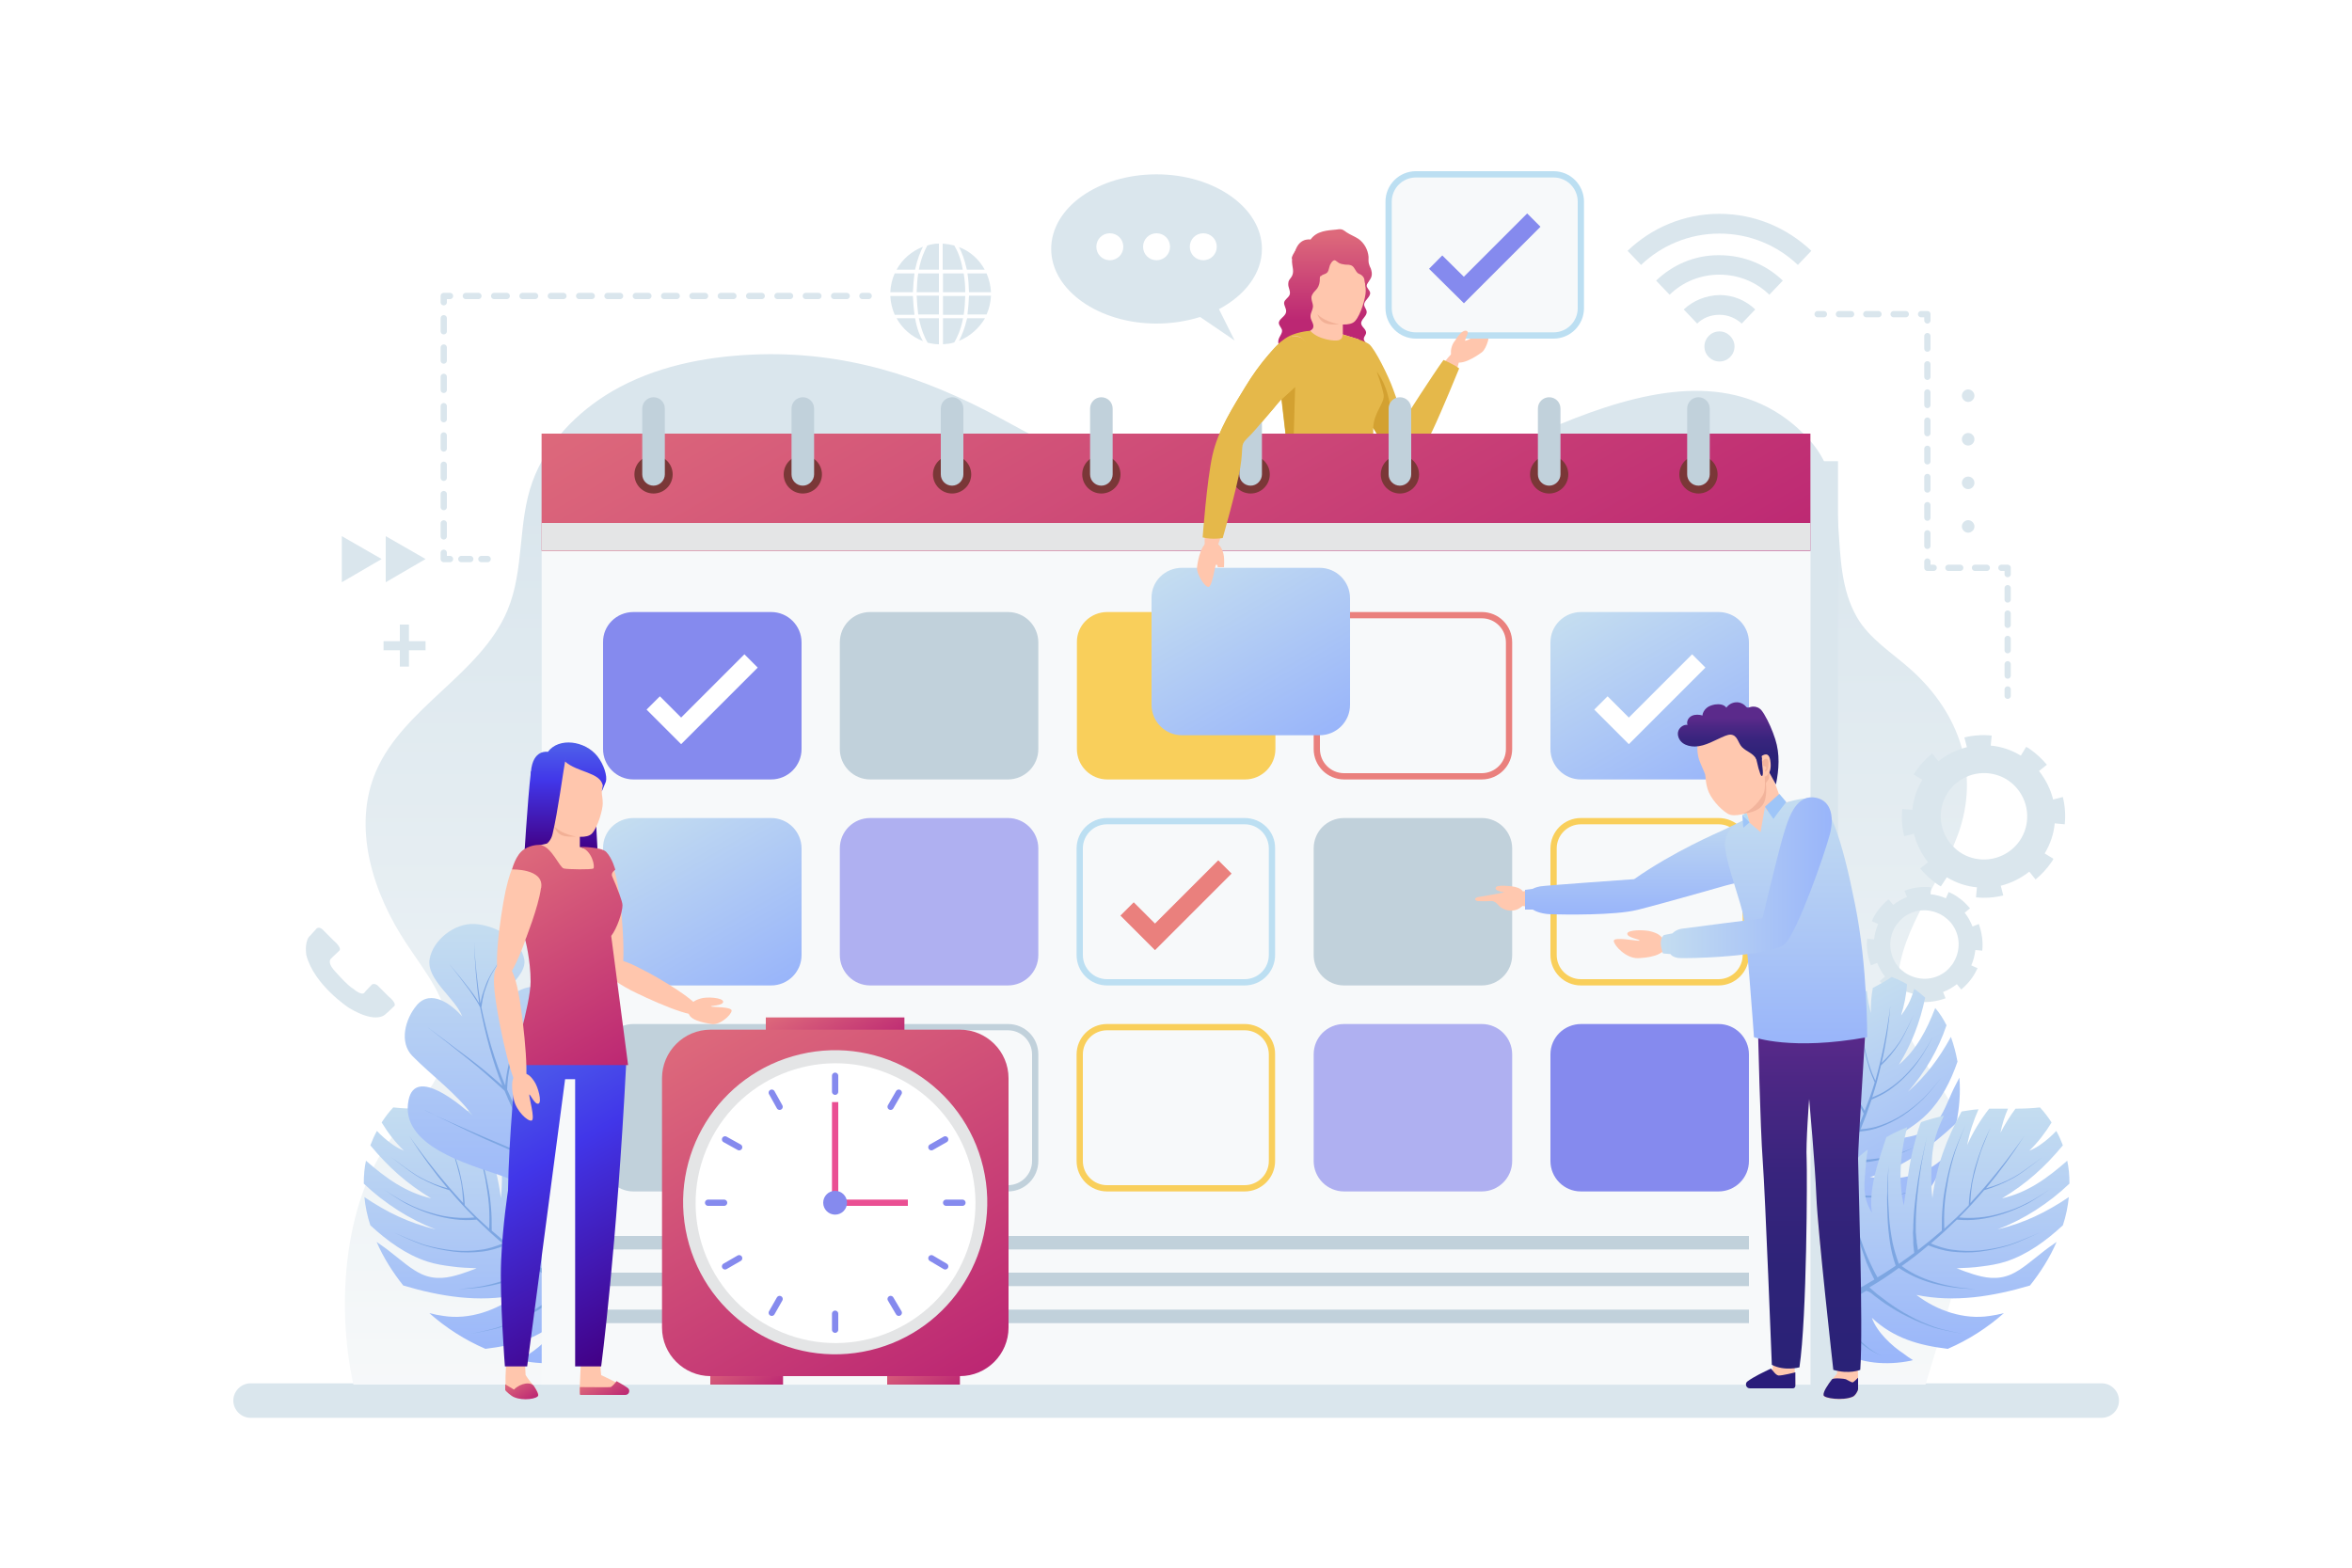 <?xml version="1.0" encoding="utf-8"?>
<!-- Generator: Adobe Illustrator 24.3.0, SVG Export Plug-In . SVG Version: 6.00 Build 0)  -->
<svg version="1.1" xmlns="http://www.w3.org/2000/svg" xmlns:xlink="http://www.w3.org/1999/xlink" x="0px" y="0px"
	 viewBox="0 0 750 500" style="enable-background:new 0 0 750 500;" xml:space="preserve">
<style type="text/css">
	.st0{fill:#FFFFFF;}
	.st1{fill:#DAE6ED;}
	.st2{fill:url(#SVGID_1_);}
	.st3{fill:url(#SVGID_2_);}
	.st4{fill:#7DA6E2;}
	.st5{fill:url(#SVGID_3_);}
	.st6{fill:url(#SVGID_4_);}
	.st7{fill:url(#SVGID_5_);}
	.st8{fill:none;stroke:#DAE6ED;stroke-width:2;stroke-linecap:round;stroke-linejoin:round;}
	.st9{fill:none;stroke:#DAE6ED;stroke-width:2;stroke-linecap:round;stroke-linejoin:round;stroke-dasharray:4.015,5.019;}
	.st10{fill:none;stroke:#DAE6ED;stroke-width:2;stroke-linecap:round;stroke-linejoin:round;stroke-dasharray:4.154,5.193;}
	.st11{fill:none;stroke:#DAE6ED;stroke-width:2;stroke-linecap:round;stroke-linejoin:round;stroke-dasharray:2.857,3.571;}
	.st12{fill:none;stroke:#DAE6ED;stroke-width:2;stroke-linecap:round;stroke-linejoin:round;stroke-dasharray:3.875,4.844;}
	.st13{fill:none;stroke:#DAE6ED;stroke-width:2;stroke-linecap:round;stroke-linejoin:round;stroke-dasharray:3.994,4.992;}
	.st14{fill:none;stroke:#DAE6ED;stroke-width:2;stroke-linecap:round;stroke-linejoin:round;stroke-dasharray:3.769,4.711;}
	.st15{fill:none;stroke:#DAE6ED;stroke-width:2;stroke-linecap:round;stroke-linejoin:round;stroke-dasharray:3.596,4.495;}
	.st16{fill:#FFC6AD;}
	.st17{fill:url(#SVGID_6_);}
	.st18{fill:#AB8451;}
	.st19{fill:#F2B096;}
	.st20{fill:#112B46;}
	.st21{fill:url(#SVGID_7_);}
	.st22{fill:#E5B84A;}
	.st23{fill:#D3A131;}
	.st24{fill:#F7F9FA;}
	.st25{fill:url(#SVGID_8_);}
	.st26{fill:#E4E5E6;}
	.st27{fill:#7A3737;}
	.st28{fill:#C1D1DB;}
	.st29{fill:#858AEE;}
	.st30{fill:#F9CF5B;}
	.st31{fill:#EA807D;}
	.st32{fill:url(#SVGID_9_);}
	.st33{fill:url(#SVGID_10_);}
	.st34{fill:#AFB0F1;}
	.st35{fill:#BCDFF2;}
	.st36{fill:none;stroke:#FFFFFF;stroke-width:6;stroke-miterlimit:10;}
	.st37{fill:none;stroke:#EA807D;stroke-width:6;stroke-miterlimit:10;}
	.st38{fill:url(#SVGID_11_);}
	.st39{fill:#414042;}
	.st40{fill:#DEBB94;}
	.st41{fill:#825E40;}
	.st42{fill:url(#SVGID_12_);}
	.st43{fill:#BB864C;}
	.st44{fill:url(#SVGID_13_);}
	.st45{fill:url(#SVGID_14_);}
	.st46{fill:url(#SVGID_15_);}
	.st47{fill:url(#SVGID_16_);}
	.st48{fill:url(#SVGID_17_);}
	.st49{fill:url(#SVGID_18_);}
	.st50{fill:url(#SVGID_19_);}
	.st51{fill:url(#SVGID_20_);}
	.st52{fill:url(#SVGID_21_);}
	.st53{fill:none;stroke:#EA4F93;stroke-width:2;stroke-miterlimit:10;}
	.st54{fill:none;stroke:#858AEE;stroke-width:2;stroke-linecap:round;stroke-miterlimit:10;}
	.st55{fill:#FFC8AF;}
	.st56{fill:#2A1C7A;}
	.st57{fill:url(#SVGID_22_);}
	.st58{fill:#F2B49C;}
	.st59{fill:#E0BD96;}
	.st60{fill:url(#SVGID_23_);}
	.st61{fill:url(#SVGID_24_);}
	.st62{fill:url(#SVGID_25_);}
	.st63{fill:url(#SVGID_26_);}
	.st64{fill:#B7DBF2;}
	.st65{fill:#9EC5F8;}
	.st66{fill:url(#SVGID_27_);}
	.st67{fill:none;stroke:#858AEE;stroke-width:6;stroke-miterlimit:10;}
</style>
<g id="BACKGROUND">
	<g>
		<rect class="st0" width="750" height="500"/>
		<path class="st1" d="M670.1,452.2H79.9c-3,0-5.5-2.5-5.5-5.5l0,0c0-3,2.5-5.5,5.5-5.5h590.3c3,0,5.5,2.5,5.5,5.5l0,0
			C675.7,449.8,673.2,452.2,670.1,452.2z"/>
		<linearGradient id="SVGID_1_" gradientUnits="userSpaceOnUse" x1="368.797" y1="162.75" x2="368.797" y2="449.769">
			<stop  offset="0" style="stop-color:#DAE6ED"/>
			<stop  offset="1" style="stop-color:#F7F9FA"/>
		</linearGradient>
		<path class="st2" d="M617,431.7c-1,3.3-2,6.5-3,9.9c0,0-501.3,0-501.3,0c-5.6-25.3-3.3-60.3,13.9-80.9
			c7.8-9.4,16.9-19.5,16.5-31.6c-0.3-10.5-7.6-19.2-13.4-28c-10.8-16.2-17.5-37.2-9.8-55.1c8.8-20.4,33.3-30.9,41.9-51.3
			c5.5-13.1,3.2-27.9,8-41.1c4.4-12.2,14.3-22.3,25.4-28.8c13.4-7.8,29.1-11,44.7-11.7c28.9-1.3,54.4,6.8,79.5,20.5
			c37.3,20.3,73.2,41,117.3,28.3c38.2-11.1,102.9-62.6,140.2-21.7c14.6,16,5.1,38.9,15.2,56.6c4,7,11.4,11.5,17.4,16.9
			c15.4,13.9,22,33,14.8,52.6c-6.2,17-20.3,32.1-19.2,51.1c1,17.2,18,29,21.2,45.9C630.6,386.2,623.8,409.9,617,431.7z"/>
		<g>
			<path class="st1" d="M620.8,279.8c3,1.8,6.2,2.9,9.6,3.2l-0.3,3.2c2.9,0.3,5.8,0.1,8.7-0.6l-0.8-3.1c3.2-0.8,6.3-2.3,9.1-4.5
				l2,2.5l0,0c1.9-1.6,3.5-3.3,4.9-5.3c0.3-0.4,0.6-0.8,0.8-1.3l-2.8-1.7c1.8-3,2.9-6.2,3.2-9.6l3.2,0.3c0.3-2.9,0.1-5.8-0.6-8.7
				l-3.1,0.8c-0.8-3.2-2.3-6.3-4.5-9.1l2.5-2l0,0c-1.6-1.9-3.3-3.5-5.3-4.9c-0.4-0.3-0.8-0.6-1.3-0.8l-1.7,2.8
				c-3-1.8-6.2-2.9-9.6-3.2l0.3-3.2c-2.9-0.3-5.8-0.1-8.7,0.6l0.8,3.1c-3.2,0.8-6.3,2.3-9.1,4.5l-2-2.5l-0.1,0.1
				c-1.9,1.6-3.5,3.3-4.9,5.3c-0.3,0.4-0.6,0.9-0.9,1.3l2.8,1.7c-1.8,3-2.9,6.2-3.2,9.6l-3.2-0.3c-0.3,2.9-0.1,5.8,0.6,8.7l3.1-0.8
				c0.8,3.2,2.3,6.3,4.5,9.1l-2.5,2l0,0c1.6,1.9,3.3,3.5,5.3,4.9c0.4,0.3,0.9,0.6,1.3,0.8L620.8,279.8z M619.5,244.3L619.5,244.3
				l0.4,0.5L619.5,244.3z M622,269.1c-4-4.9-4.1-11.7-0.7-16.6c0.7-1,1.6-2,2.6-2.8c4.9-4,11.7-4.1,16.6-0.7c1,0.7,2,1.6,2.8,2.6
				c4,4.9,4.1,11.7,0.7,16.6c-0.7,1-1.6,2-2.6,2.8c-4.9,4-11.7,4.1-16.6,0.7C623.8,271,622.9,270.1,622,269.1z"/>
			<polygon class="st1" points="614.6,325.5 614.6,325.5 614.6,325.5 			"/>
			<path class="st1" d="M606.3,318l0.9-2c1.6,0.7,3.2,1.1,4.9,1.3l-0.2,2.2c2.8,0.3,5.7-0.1,8.5-1.1l-0.8-2c1.5-0.6,3-1.4,4.4-2.5
				l1.4,1.7l0.1-0.1c1.3-1.1,2.5-2.4,3.4-3.7c0.7-1,1.2-2,1.7-3l-2-0.9c0.7-1.6,1.1-3.2,1.3-4.9l2.2,0.2c0.3-2.8-0.1-5.7-1.1-8.5
				l-2,0.8c-0.6-1.5-1.4-3-2.5-4.4l1.7-1.4l-0.1-0.1c-1.1-1.3-2.3-2.5-3.7-3.4c-0.9-0.7-1.9-1.2-3-1.7l-0.9,2
				c-1.6-0.7-3.2-1.1-4.9-1.3l0.2-2.2l0,0c-2.8-0.3-5.7,0-8.5,1.1l0.8,2c-1.5,0.6-3,1.4-4.4,2.5l-1.4-1.7l0,0L602,287
				c-1.3,1.1-2.5,2.4-3.4,3.7c-0.7,1-1.3,2-1.7,3.1l2,0.9c-0.7,1.6-1.1,3.2-1.3,4.9l-2.2-0.2c-0.3,2.8,0.1,5.7,1.2,8.5l2-0.8
				c0.6,1.5,1.4,3,2.5,4.4l-1.7,1.4l0,0c1.1,1.3,2.4,2.5,3.7,3.4C604.2,316.9,605.2,317.5,606.3,318z M604.7,295
				c0.6-0.8,1.2-1.5,2-2.2c3.9-3.2,9.2-3.2,13.2-0.5c0.8,0.6,1.5,1.2,2.2,2c3.2,3.9,3.2,9.2,0.5,13.2c-0.6,0.8-1.2,1.5-2,2.2
				c-3.9,3.2-9.2,3.2-13.2,0.5c-0.8-0.6-1.6-1.2-2.2-2C602.1,304.3,602,298.9,604.7,295z"/>
		</g>
		<g>
			<g>
				
					<linearGradient id="SVGID_2_" gradientUnits="userSpaceOnUse" x1="602.616" y1="322.941" x2="602.616" y2="395.817" gradientTransform="matrix(0.888 -0.46 0.46 0.888 -107.476 316.315)">
					<stop  offset="0" style="stop-color:#C4DDF0"/>
					<stop  offset="0.999" style="stop-color:#99B5FA"/>
				</linearGradient>
				<path class="st3" d="M620.7,327c-1-2-2.2-3.9-3.6-5.5c-2.7,6.9-5.8,13.1-11.6,18.1c4.2-6.9,6.7-13.5,8.4-21.4
					c-1.1-1-2.3-2-3.5-2.8c-0.5,1.7-1.1,3.4-1.9,4.9c-0.7,1.3-1.5,2.5-2.3,3.6c1-3.2,1.7-6.6,1.9-10c-1.6-0.9-3.2-1.7-4.9-2.3
					c-2,1.4-4.1,2.5-6,3.5c-0.5,2.6-0.7,5.4-0.6,8c-0.6-2.3-1.1-4.6-1.3-7.1c-1.6,0.8-3.2,1.6-4.7,2.5c-0.8,4-1,8.1-0.8,12.1
					c-1-3.4-1.6-7-1.8-10.6c-1.3,0.8-2.6,1.7-4,2.8c-0.2,8.9,0.8,17.3,3.9,25.7c-1.9-2.8-3.5-6-4.9-9.2c-0.7-1.6-1.4-3.2-1.8-4.8
					c-0.8-2.7-1-5.5-1.1-8.4c-1.7,1.5-3.4,3.1-4.9,4.7c0,0.4,0,0.8,0.1,1.2c0.1,1,0.3,2,0.6,3.1c0.4,2,0.9,4.1,1.4,6.2
					c0.9,3.3,2.2,6.5,3.3,9.9c0.4,1,0.7,2.1,1.1,3.1c-2.3-2.7-4.2-5.8-5.7-9.1c-1.7-3.6-2.9-7.4-3.7-11.2c-1.4,1.7-2.8,3.5-4,5.3
					c0.9,5.9,1.7,12.1,4.2,17.5c0.6,1.2,1.3,2.4,2,3.5c-1.5-0.9-2.8-2-3.9-3.4c-1.4-1.8-2.3-4.1-3.2-6.2c-0.8-1.9-1.6-3.9-2.2-5.8
					c-1.8,3.9-3.1,8.3-3.9,12.4c0.6,1.6,1.5,3.2,2.6,4.5c0.8,1,1.7,1.9,2.5,2.9c2.4,2.8,4,6.3,5.7,9.6c-2.3-1.4-4.7-2.7-6.8-4.5
					c-2-1.7-3.8-3.7-5.3-5.8c-0.8,5.6-1.1,11.6,0.8,17c0.9,2.7,2.5,5.1,4.5,7c1.8,1.7,5.8,3.5,8.6,3.2c1.4,4.2,6.2,8,10.6,8.3
					c6.8,0.5,13.8-2.7,19-6.9c0.2-0.1,0.4-0.3,0.5-0.4c-1.1-0.1-2.1-0.3-3.1-0.4c-4.1-0.4-9.6-1.9-12.8-4.9
					c8.1,2.3,15.5,0.8,23.2-2.1c4-4.9,7.2-10.4,9.5-16.3c-1,0.9-2.1,1.8-3.2,2.6c-6,4.4-14,5.6-21.3,4.3
					c10.7-3.1,19.5-9.7,27.5-17.2c1-4.6,1.4-9.8,1-14.5c-0.8,1.6-1.7,3.2-2.4,4.8c-1.5,3.2-2.7,6.7-4.8,9.2c-2.8,3.4-6.4,4.4-9.6,5
					c-1.7,0.3-3.3,0.5-5,0.7c2.1-1.1,4.2-2.4,6.2-3.8c1.8-1.2,3.6-2.6,5.3-4.3c4.6-4.6,7.6-10.6,9.7-16.7c-0.5-2.8-1.2-5.4-2.1-7.9
					c-3.8,6.9-7.8,12.3-13.7,17.5C613.9,342,618.1,334.7,620.7,327z"/>
				<path class="st4" d="M586,380.9c1.2,0.2,2.5,0.4,3.7,0.6c2.5,0.3,5,0.5,7.6,0.4c2.6,0,5.2-0.3,7.9-0.7c2.7-0.5,8.1-2.2,8.1-2.2
					c0,0-5.4,1.6-8.1,1.9c-2.6,0.4-5.3,0.5-7.8,0.5c-2.5,0-5.1-0.3-7.5-0.6c-1.2-0.2-2.4-0.4-3.6-0.7c-1.1-0.3-1.6-0.4-2.7-0.7
					c2.1-3.4,3.1-5.2,4.9-8.8c1.6,0.2,3.3,0.3,4.9,0.2c1.9-0.1,3.8-0.4,5.7-0.8c3.8-0.8,7.7-2.2,11.5-4.2c-3.8,1.8-7.7,3-11.4,3.6
					c-1.9,0.3-3.7,0.5-5.6,0.5c-1.6,0-3.1-0.1-4.6-0.3c1.7-3.4,2.5-5.2,4-8.7c2.2-0.2,4.5-0.6,6.7-1.5c2.4-0.9,4.8-2.1,7.1-3.6
					c2.3-1.5,4.5-3.4,6.6-5.4c2.1-2.1,5.9-7,5.9-7c0,0-3.9,4.9-6,6.9c-2.1,2-4.4,3.8-6.6,5.2c-2.3,1.5-4.7,2.6-7,3.4
					c-2.1,0.8-4.3,1.1-6.4,1.3c1.5-3.7,2.2-5.6,3.5-9.5c1.9-0.8,3.7-1.7,5.5-2.9c1.8-1.3,3.7-2.8,5.3-4.5c1.7-1.7,3.3-3.6,4.7-5.7
					c1.5-2.1,4-6.8,4-6.8c0,0-2.6,4.6-4.1,6.7c-1.5,2-3.1,3.9-4.8,5.6c-1.7,1.7-3.5,3.1-5.3,4.3c-1.6,1.1-3.4,1.9-5.1,2.6
					c1.3-4,1.8-6,2.8-10.2c2.2-2,4.1-4.4,5.9-7.1c1.8-2.7,4.5-9,4.5-9c0,0-2.8,6.2-4.6,8.8c-1.7,2.5-3.6,4.6-5.6,6.5
					c1.4-6,2.3-12.1,2.8-18.3c-1,8.2-2.6,16.1-4.8,24c-0.7-1.5-1.3-3-1.8-4.6c-0.3-0.9-0.6-1.8-0.8-2.7c-0.2-0.9-0.5-1.9-0.7-2.8
					c-0.4-1.9-0.8-3.8-1-5.8c-0.2-1.9-0.5-5.9-0.5-5.9c0,0,0.2,4,0.4,5.9c0.2,2,0.6,3.9,0.9,5.8c0.2,1,0.4,1.9,0.6,2.8
					c0.3,0.9,0.5,1.9,0.8,2.8c0.5,1.8,1.2,3.4,1.9,5c-1.1,3.7-1.8,5.5-3.2,9.1c-1.1-1.9-2.2-3.9-3-6c-1-2.3-1.8-4.8-2.5-7.3
					c-0.7-2.5-1.3-5.1-1.7-7.7c-0.4-2.6-0.9-7.9-0.9-7.9c0,0,0.3,5.3,0.7,7.9c0.4,2.6,0.9,5.2,1.6,7.8c0.7,2.5,1.4,5.1,2.4,7.5
					c0.9,2.3,2,4.5,3.1,6.6c-1.3,3.3-2,4.9-3.5,8.1c-0.3-0.4-0.4-0.6-0.7-1c-0.2-0.3-0.3-0.5-0.6-0.8c-0.2-0.4-0.3-0.5-0.5-0.9
					c-0.4-0.7-0.6-1.1-1.1-1.7c-0.4-0.7-0.6-1.1-1-1.8c-1.3-2.4-2.4-5-3.4-7.6c-1-2.6-2-5.2-2.9-7.9c-0.9-2.7-2.4-8-2.4-8
					c0,0,1.4,5.4,2.2,8.1c0.8,2.7,1.7,5.4,2.7,8c1,2.7,2.1,5.3,3.3,7.8c0.4,0.8,0.6,1.1,0.9,1.9c0.4,0.7,0.6,1.1,1,1.8
					c0.2,0.4,0.3,0.5,0.5,0.9c0.2,0.3,0.3,0.5,0.6,0.9c0.3,0.5,0.5,0.8,0.9,1.3c-0.9,1.9-1.4,2.9-2.4,4.7c-1.5-1.4-3-2.9-4.4-4.6
					c-1.5-1.9-2.9-3.8-4.2-5.9c-1.3-2.1-2.5-4.2-3.6-6.3c-1.1-2.1-3.2-6.5-3.2-6.5c0,0,2,4.5,3,6.7s2.3,4.4,3.5,6.5
					c1.2,2.1,2.6,4.2,4,6.1c1.3,1.8,2.8,3.4,4.4,5c-1.2,2.1-1.8,3.2-3,5.3c-0.7-0.5-1.5-1-2.2-1.5c-0.9-0.7-1.8-1.3-2.7-2.1
					c-1.8-1.4-3.4-2.9-5-4.5c-1.6-1.6-3.2-3.3-4.6-5c-1.5-1.7-4.2-5.4-4.2-5.4c0,0,2.6,3.8,4,5.6c1.4,1.8,2.9,3.5,4.5,5.2
					c1.6,1.6,3.2,3.3,4.9,4.8c0.8,0.8,1.7,1.5,2.6,2.2c0.7,0.6,1.4,1.1,2.1,1.6c-2.6,4.3-4,6.3-7.1,10.3c-1.7-0.5-3.2-1.3-4.6-2.3
					c-1.6-1.2-3-2.6-4.2-4.2c-1.2-1.6-2.4-3.3-3.4-5.1c-1-1.8-2.8-5.5-2.8-5.5c0,0,1.6,3.8,2.6,5.6c1,1.8,2,3.6,3.2,5.3
					c1.2,1.6,2.6,3.2,4.1,4.5c1.3,1.1,2.8,1.9,4.4,2.5c-4.4,5.8-9.5,11.3-14.8,16.3c0.6,0.7,0.9,1,1.6,1.7
					c5.4-5.3,10.4-10.9,14.8-17c1,0.9,2,1.8,3.1,2.6c1.3,0.9,2.8,1.7,4.4,2.3c1.5,0.6,3.2,1.1,4.9,1.4c1.7,0.3,3.5,0.4,5.3,0.3
					c-1.8,0.1-3.6-0.1-5.2-0.5c-1.7-0.4-3.3-0.9-4.7-1.6c-1.5-0.7-2.9-1.6-4.2-2.5c-1.1-0.8-2.1-1.7-3-2.7c2-2.8,3-4.2,4.8-7.2
					C584.3,380.5,584.8,380.6,586,380.9z"/>
			</g>
		</g>
		<g>
			<g>
				<linearGradient id="SVGID_3_" gradientUnits="userSpaceOnUse" x1="616.21" y1="353.301" x2="616.21" y2="434.962">
					<stop  offset="0" style="stop-color:#C4DDF0"/>
					<stop  offset="0.999" style="stop-color:#99B5FA"/>
				</linearGradient>
				<path class="st5" d="M659.9,377.5c0-2.6-0.2-5-0.7-7.3c-6.3,5.5-12.5,10.1-20.8,12c7.8-4.7,13.6-9.9,19.4-16.9
					c-0.6-1.6-1.3-3.2-2.1-4.6c-1.4,1.5-2.9,2.8-4.4,3.9c-1.3,1-2.7,1.8-4.2,2.4c2.7-2.6,5.1-5.7,7.1-9c-1.1-1.7-2.3-3.3-3.7-4.8
					c-2.7,0.3-5.3,0.4-7.8,0.4c-1.8,2.4-3.4,5-4.8,7.7c0.5-2.6,1.3-5.2,2.4-7.7c-2,0-4,0-6,0c-2.8,3.6-5.2,7.5-7,11.6
					c0.7-3.9,2-7.8,3.6-11.4c-1.8,0.1-3.5,0.4-5.4,0.7c-4.8,8.7-8.1,17.6-9.3,27.6c-0.5-3.8-0.4-7.8-0.2-11.7
					c0.1-1.9,0.3-3.8,0.7-5.7c0.6-3.1,1.8-6,3.2-8.9c-2.5,0.6-5,1.3-7.3,2.1c-0.2,0.4-0.4,0.8-0.5,1.2c-0.4,1.1-0.7,2.2-1,3.3
					c-0.6,2.3-1.3,4.6-1.7,6.9c-0.8,3.8-1.2,7.6-1.8,11.5c-0.2,1.2-0.4,2.5-0.5,3.7c-0.9-3.9-1.2-7.9-1-12c0.2-4.4,0.9-8.8,2.1-13
					c-2.3,0.9-4.6,2-6.7,3.2c-2.1,6.4-4.5,12.9-4.8,19.6c-0.1,1.5,0,3,0.2,4.5c-1-1.7-1.8-3.4-2.1-5.4c-0.5-2.6-0.2-5.3,0-7.9
					c0.2-2.3,0.4-4.7,0.8-6.9c-3.8,2.9-7.4,6.6-10.3,10.3c-0.2,2-0.1,3.9,0.3,5.9c0.3,1.4,0.7,2.8,1,4.2c0.9,4,0.7,8.3,0.7,12.5
					c-1.6-2.6-3.2-5.1-4.4-7.9c-1.1-2.7-1.8-5.6-2.2-8.5c-3.7,5.2-7,11-8,17.3c-0.5,3.1-0.1,6.4,0.9,9.3c0.9,2.6,4,6.5,6.9,7.6
					c-0.8,4.9,2.1,11.1,6.3,13.7c6.5,4,15.1,4.5,22.4,3c0.3-0.1,0.5-0.1,0.8-0.2c-1-0.6-2-1.3-2.9-2c-3.8-2.5-8.6-6.9-10.2-11.5
					c6.9,6.5,15,8.8,24.2,9.9c6.5-2.8,12.6-6.7,17.9-11.4c-1.5,0.4-3,0.7-4.5,0.9c-8.2,1.3-16.9-1.7-23.4-6.7
					c12.2,2.5,24.4,0.5,36.2-3c3.3-4.1,6.4-9,8.5-13.9c-1.6,1.1-3.3,2.3-4.9,3.6c-3.1,2.4-6.2,5.2-9.5,6.7c-4.5,2-8.6,1.1-12.2,0
					c-1.8-0.6-3.6-1.2-5.3-1.9c2.7-0.1,5.4-0.2,8.1-0.6c2.4-0.3,5-0.7,7.5-1.5c6.9-2.2,13-6.7,18.3-11.6c1-3,1.6-6,1.9-9
					c-7.3,4.9-14.1,8.2-22.7,10.3C645.4,388.9,653.3,383.8,659.9,377.5z"/>
				<path class="st4" d="M597.6,413.2c1.1,0.8,2.2,1.7,3.4,2.5c2.3,1.5,4.8,3.1,7.4,4.3c2.6,1.3,5.3,2.4,8.2,3.4
					c2.9,0.9,9.2,2,9.2,2c0,0-6.2-1.2-9-2.2c-2.8-1-5.5-2.2-8-3.6c-2.5-1.3-4.9-2.9-7.1-4.5c-1.1-0.8-2.2-1.7-3.3-2.5
					c-0.9-0.8-1.4-1.2-2.3-2c3.9-2.3,5.8-3.6,9.4-6.2c1.5,1,3.1,1.9,4.8,2.7c1.9,0.9,3.9,1.6,6,2.2c4.2,1.1,8.7,1.8,13.5,1.8
					c-4.7-0.2-9.1-1-13.2-2.3c-2-0.6-4-1.4-5.8-2.3c-1.6-0.8-3-1.7-4.4-2.7c3.5-2.5,5.2-3.8,8.5-6.6c2.3,0.9,4.8,1.7,7.5,2
					c2.8,0.3,5.8,0.4,8.9,0c3.1-0.4,6.2-1,9.4-2c3.2-1,9.5-4,9.5-4c0,0-6.3,2.8-9.5,3.8c-3.1,0.9-6.3,1.5-9.3,1.8
					c-3,0.3-6,0.2-8.7-0.2c-2.5-0.3-4.8-1.1-7-2c3.4-2.9,5.1-4.5,8.3-7.6c2.3,0.2,4.6,0.2,7-0.1c2.5-0.3,5.1-0.9,7.6-1.7
					c2.6-0.8,5.1-1.9,7.7-3.2c2.5-1.3,7.4-4.7,7.4-4.7c0,0-4.9,3.3-7.5,4.5c-2.5,1.3-5.1,2.3-7.6,3c-2.5,0.8-5.1,1.3-7.5,1.5
					c-2.2,0.2-4.3,0.2-6.4,0c3.3-3.3,4.9-5.1,8-8.7c3.2-0.9,6.4-2.3,9.5-4c3.2-1.8,9.1-6.6,9.1-6.6c0,0-6,4.7-9.1,6.4
					c-2.9,1.6-5.9,2.8-8.9,3.6c4.4-5.3,8.5-10.9,12.2-16.7c-5.3,7.6-10.9,14.6-17.2,21.4c0.1-1.8,0.2-3.6,0.5-5.5
					c0.1-1,0.4-2.1,0.6-3.1c0.3-1,0.5-2.1,0.8-3.1c0.6-2.1,1.2-4.2,2-6.2c0.8-2.1,2.5-6.1,2.5-6.1c0,0-1.9,4-2.7,6.1
					c-0.8,2.1-1.5,4.2-2.1,6.2c-0.3,1-0.6,2.1-0.8,3.2c-0.2,1.1-0.5,2.1-0.6,3.2c-0.4,2-0.6,4-0.7,6c-3,3.1-4.6,4.6-7.8,7.5
					c-0.1-2.5-0.1-5,0.1-7.6c0.2-2.8,0.7-5.7,1.2-8.6c0.6-2.9,1.3-5.7,2.2-8.5c0.9-2.8,3.2-8.3,3.2-8.3c0,0-2.4,5.5-3.4,8.3
					c-1,2.8-1.8,5.7-2.4,8.5c-0.6,2.9-1.2,5.8-1.4,8.7c-0.3,2.8-0.3,5.4-0.3,8.1c-3,2.6-4.5,3.8-7.6,6.2c-0.1-0.5-0.1-0.8-0.2-1.3
					c-0.1-0.4-0.1-0.7-0.2-1.1c0-0.5,0-0.7-0.1-1.1c-0.1-0.9-0.1-1.4-0.2-2.3c0-0.9,0-1.4,0-2.3c0-3.1,0.2-6.2,0.5-9.3
					c0.3-3.1,0.7-6.2,1.2-9.3c0.5-3.1,1.8-9.2,1.8-9.2c0,0-1.4,6.1-2,9.2c-0.6,3.1-1.1,6.2-1.5,9.4c-0.4,3.1-0.7,6.3-0.8,9.4
					c0,0.9,0,1.4-0.1,2.4c0,0.9,0.1,1.4,0.1,2.3c0,0.5,0,0.7,0,1.2c0,0.5,0.1,0.7,0.1,1.1c0.1,0.7,0.1,1.1,0.2,1.8
					c-1.9,1.4-2.9,2.1-4.9,3.5c-0.8-2.2-1.5-4.5-2-6.8c-0.5-2.6-0.9-5.3-1.1-8c-0.2-2.7-0.3-5.4-0.4-8.2c0-2.7,0.2-8.2,0.2-8.2
					c0,0-0.4,5.4-0.4,8.2c-0.1,2.7,0,5.5,0.1,8.2c0.1,2.7,0.4,5.5,0.8,8.2c0.4,2.5,1,4.9,1.8,7.2c-2.3,1.5-3.4,2.3-5.8,3.7
					c-0.5-0.9-1-1.7-1.4-2.6c-0.5-1.1-1.1-2.2-1.6-3.4c-1-2.3-1.9-4.7-2.7-7.1c-0.8-2.4-1.5-4.9-2-7.3c-0.6-2.5-1.4-7.5-1.4-7.5
					c0,0,0.6,5.1,1.1,7.6c0.5,2.5,1.1,5,1.8,7.5c0.7,2.4,1.5,4.9,2.4,7.3c0.4,1.2,1,2.4,1.5,3.5c0.4,0.9,0.8,1.8,1.3,2.7
					c-4.8,2.9-7.3,4.2-12.3,6.6c-1.4-1.4-2.6-2.9-3.4-4.7c-0.9-2-1.6-4.2-2-6.4c-0.4-2.2-0.6-4.5-0.7-6.8c-0.1-2.3,0.1-6.9,0.1-6.9
					c0,0-0.3,4.6-0.3,6.9c0,2.3,0.1,4.6,0.5,6.9c0.3,2.2,0.9,4.5,1.8,6.6c0.7,1.7,1.8,3.3,3.1,4.8c-7.4,3.5-15.2,6.3-23.1,8.5
					c0.3,1,0.4,1.5,0.7,2.5c8-2.5,15.9-5.5,23.5-9.3c0.5,1.4,1.1,2.8,1.8,4.1c0.9,1.6,1.9,3.2,3.1,4.6c1.2,1.4,2.6,2.7,4.2,3.9
					c1.6,1.2,3.3,2.2,5.2,3c-1.9-0.9-3.5-2-4.9-3.2c-1.5-1.2-2.8-2.6-3.9-4c-1.1-1.5-2.1-3-2.9-4.6c-0.6-1.3-1.1-2.8-1.6-4.2
					c3.5-1.8,5.2-2.7,8.5-4.7C596,411.9,596.6,412.3,597.6,413.2z"/>
			</g>
		</g>
		<g>
			<g>
				
					<linearGradient id="SVGID_4_" gradientUnits="userSpaceOnUse" x1="74.149" y1="353.301" x2="74.149" y2="434.962" gradientTransform="matrix(-1 0 0 1 233.889 0)">
					<stop  offset="0" style="stop-color:#C4DDF0"/>
					<stop  offset="0.999" style="stop-color:#99B5FA"/>
				</linearGradient>
				<path class="st6" d="M116,377.5c0-2.6,0.2-5,0.7-7.3c6.3,5.5,12.6,10.1,20.8,12c-7.8-4.7-13.6-9.9-19.4-16.9
					c0.6-1.6,1.3-3.2,2.1-4.6c1.4,1.5,2.9,2.8,4.4,3.9c1.3,1,2.7,1.8,4.2,2.4c-2.7-2.6-5.1-5.7-7.1-9c1.1-1.7,2.3-3.3,3.7-4.8
					c2.7,0.3,5.3,0.4,7.8,0.4c1.8,2.4,3.4,5,4.8,7.7c-0.5-2.6-1.3-5.2-2.4-7.7c2,0,4,0,6,0c2.8,3.6,5.2,7.5,7,11.6
					c-0.7-3.9-2-7.8-3.6-11.4c1.8,0.1,3.5,0.4,5.4,0.7c4.8,8.7,8.1,17.6,9.3,27.6c0.5-3.8,0.4-7.8,0.2-11.7
					c-0.1-1.9-0.3-3.8-0.7-5.7c-0.6-3.1-1.8-6-3.2-8.9c2.5,0.6,5,1.3,7.3,2.1c0.2,0.4,0.4,0.8,0.5,1.2c0.4,1.1,0.7,2.2,1,3.3
					c0.6,2.3,1.3,4.6,1.7,6.9c0.8,3.8,1.2,7.6,1.8,11.5c0.2,1.2,0.4,2.5,0.5,3.7c0.9-3.9,1.2-7.9,1-12c-0.2-4.4-0.9-8.8-2.1-13
					c2.3,0.9,4.6,2,6.7,3.2c2.1,6.4,4.5,12.9,4.8,19.6c0.1,1.5,0,3-0.2,4.5c1-1.7,1.8-3.4,2.1-5.4c0.5-2.6,0.2-5.3,0-7.9
					c-0.2-2.3-0.4-4.7-0.8-6.9c3.8,2.9,7.4,6.6,10.3,10.3c0.2,2,0.1,3.9-0.3,5.9c-0.3,1.4-0.7,2.8-1,4.2c-0.9,4-0.7,8.3-0.7,12.5
					c1.6-2.6,3.2-5.1,4.4-7.9c1.1-2.7,1.8-5.6,2.2-8.5c3.7,5.2,7,11,8,17.3c0.5,3.1,0.1,6.4-0.9,9.3c-0.9,2.6-4,6.5-6.9,7.6
					c0.8,4.9-2.1,11.1-6.3,13.7c-6.5,4-15.1,4.5-22.4,3c-0.3-0.1-0.5-0.1-0.8-0.2c1-0.6,2-1.3,2.9-2c3.8-2.5,8.6-6.9,10.2-11.5
					c-6.9,6.5-15,8.8-24.2,9.9c-6.5-2.8-12.6-6.7-17.9-11.4c1.5,0.4,3,0.7,4.5,0.9c8.2,1.3,16.9-1.7,23.4-6.7
					c-12.2,2.5-24.4,0.5-36.2-3c-3.3-4.1-6.4-9-8.5-13.9c1.6,1.1,3.3,2.3,4.9,3.6c3.1,2.4,6.2,5.2,9.5,6.7c4.5,2,8.6,1.1,12.2,0
					c1.8-0.6,3.6-1.2,5.3-1.9c-2.7-0.1-5.4-0.2-8.1-0.6c-2.4-0.3-5-0.7-7.5-1.5c-6.9-2.2-13-6.7-18.3-11.6c-1-3-1.6-6-1.9-9
					c7.3,4.9,14.1,8.2,22.7,10.3C130.6,388.9,122.6,383.8,116,377.5z"/>
				<path class="st4" d="M178.4,413.2c-1.1,0.8-2.2,1.7-3.4,2.5c-2.3,1.5-4.8,3.1-7.4,4.3c-2.6,1.3-5.3,2.4-8.2,3.4
					c-2.9,0.9-9.2,2-9.2,2c0,0,6.2-1.2,9-2.2c2.8-1,5.5-2.2,8-3.6c2.5-1.3,4.9-2.9,7.1-4.5c1.1-0.8,2.2-1.7,3.3-2.5
					c0.9-0.8,1.4-1.2,2.3-2c-3.9-2.3-5.8-3.6-9.4-6.2c-1.5,1-3.1,1.9-4.8,2.7c-1.9,0.9-3.9,1.6-6,2.2c-4.2,1.1-8.7,1.8-13.5,1.8
					c4.7-0.2,9.1-1,13.2-2.3c2-0.6,4-1.4,5.8-2.3c1.6-0.8,3-1.7,4.4-2.7c-3.5-2.5-5.2-3.8-8.5-6.6c-2.3,0.9-4.8,1.7-7.5,2
					c-2.8,0.3-5.8,0.4-8.9,0c-3.1-0.4-6.2-1-9.4-2c-3.2-1-9.5-4-9.5-4c0,0,6.3,2.8,9.5,3.8c3.1,0.9,6.3,1.5,9.3,1.8
					c3,0.3,6,0.2,8.7-0.2c2.5-0.3,4.8-1.1,7-2c-3.4-2.9-5.1-4.5-8.3-7.6c-2.3,0.2-4.6,0.2-7-0.1c-2.5-0.3-5.1-0.9-7.6-1.7
					c-2.6-0.8-5.1-1.9-7.7-3.2c-2.5-1.3-7.4-4.7-7.4-4.7c0,0,4.9,3.3,7.5,4.5c2.5,1.3,5.1,2.3,7.6,3c2.5,0.8,5.1,1.3,7.5,1.5
					c2.2,0.2,4.3,0.2,6.4,0c-3.3-3.3-4.9-5.1-8-8.7c-3.2-0.9-6.4-2.3-9.5-4c-3.2-1.8-9.1-6.6-9.1-6.6c0,0,6,4.7,9.1,6.4
					c2.9,1.6,5.9,2.8,8.9,3.6c-4.4-5.3-8.5-10.9-12.2-16.7c5.3,7.6,10.9,14.6,17.2,21.4c-0.1-1.8-0.2-3.6-0.5-5.5
					c-0.1-1-0.4-2.1-0.6-3.1c-0.3-1-0.5-2.1-0.8-3.1c-0.6-2.1-1.2-4.2-2-6.2c-0.8-2.1-2.5-6.1-2.5-6.1s1.9,4,2.7,6.1
					c0.8,2.1,1.5,4.2,2.1,6.2c0.3,1,0.6,2.1,0.8,3.2c0.2,1.1,0.5,2.1,0.6,3.2c0.4,2,0.6,4,0.7,6c3,3.1,4.6,4.6,7.8,7.5
					c0.1-2.5,0.1-5-0.1-7.6c-0.2-2.8-0.7-5.7-1.2-8.6c-0.6-2.9-1.3-5.7-2.2-8.5c-0.9-2.8-3.2-8.3-3.2-8.3c0,0,2.4,5.5,3.4,8.3
					c1,2.8,1.8,5.7,2.4,8.5c0.6,2.9,1.2,5.8,1.4,8.7c0.3,2.8,0.3,5.4,0.3,8.1c3,2.6,4.5,3.8,7.6,6.2c0.1-0.5,0.1-0.8,0.2-1.3
					c0.1-0.4,0.1-0.7,0.2-1.1c0-0.5,0-0.7,0.1-1.1c0.1-0.9,0.1-1.4,0.2-2.3c0-0.9,0-1.4,0-2.3c0-3.1-0.2-6.2-0.5-9.3
					c-0.3-3.1-0.7-6.2-1.2-9.3c-0.5-3.1-1.8-9.2-1.8-9.2c0,0,1.4,6.1,2,9.2c0.6,3.1,1.1,6.2,1.5,9.4c0.4,3.1,0.7,6.3,0.8,9.4
					c0,0.9,0,1.4,0.1,2.4c0,0.9-0.1,1.4-0.1,2.3c0,0.5,0,0.7,0,1.2c0,0.5-0.1,0.7-0.1,1.1c-0.1,0.7-0.1,1.1-0.2,1.8
					c1.9,1.4,2.9,2.1,4.9,3.5c0.8-2.2,1.5-4.5,2-6.8c0.5-2.6,0.9-5.3,1.1-8c0.2-2.7,0.3-5.4,0.4-8.2c0-2.7-0.2-8.2-0.2-8.2
					c0,0,0.4,5.4,0.4,8.2c0.1,2.7,0,5.5-0.1,8.2c-0.1,2.7-0.4,5.5-0.8,8.2c-0.4,2.5-1,4.9-1.8,7.2c2.3,1.5,3.4,2.3,5.8,3.7
					c0.5-0.9,1-1.7,1.4-2.6c0.5-1.1,1.1-2.2,1.6-3.4c1-2.3,1.9-4.7,2.7-7.1c0.8-2.4,1.5-4.9,2-7.3c0.6-2.5,1.4-7.5,1.4-7.5
					c0,0-0.6,5.1-1.1,7.6c-0.5,2.5-1.1,5-1.8,7.5c-0.7,2.4-1.5,4.9-2.4,7.3c-0.4,1.2-1,2.4-1.5,3.5c-0.4,0.9-0.8,1.8-1.3,2.7
					c4.8,2.9,7.3,4.2,12.3,6.6c1.4-1.4,2.6-2.9,3.4-4.7c0.9-2,1.6-4.2,2-6.4c0.4-2.2,0.6-4.5,0.7-6.8c0.1-2.3-0.1-6.9-0.1-6.9
					c0,0,0.3,4.6,0.3,6.9c0,2.3-0.1,4.6-0.5,6.9c-0.3,2.2-0.9,4.5-1.8,6.6c-0.7,1.7-1.8,3.3-3.1,4.8c7.4,3.5,15.2,6.3,23.1,8.5
					c-0.3,1-0.4,1.5-0.7,2.5c-8-2.5-15.9-5.5-23.5-9.3c-0.5,1.4-1.1,2.8-1.8,4.1c-0.9,1.6-1.9,3.2-3.1,4.6c-1.2,1.4-2.6,2.7-4.2,3.9
					c-1.6,1.2-3.3,2.2-5.2,3c1.9-0.9,3.5-2,4.9-3.2c1.5-1.2,2.8-2.6,3.9-4c1.1-1.5,2.1-3,2.9-4.6c0.6-1.3,1.1-2.8,1.6-4.2
					c-3.5-1.8-5.2-2.7-8.5-4.7C179.9,411.9,179.4,412.3,178.4,413.2z"/>
			</g>
		</g>
		<g>
			<linearGradient id="SVGID_5_" gradientUnits="userSpaceOnUse" x1="160.951" y1="294.742" x2="160.951" y2="388.687">
				<stop  offset="0" style="stop-color:#C4DDF0"/>
				<stop  offset="0.999" style="stop-color:#99B5FA"/>
			</linearGradient>
			<path class="st7" d="M130.3,350.8c2.2-10.8,16.8,1.8,20.4,5c-5.4-7.3-13.1-12.8-19.2-19c-4.3-4.4-2.3-11.8,1.4-16.2
				c4.5-5.3,11.2-0.2,14.5,3.6c-2.3-6-11.5-11.8-10.4-18.3c1-6,7.9-11.6,14.4-11.2c6.5,0.4,14.7,4.8,15.8,11.4
				c0.8,5.2-7.3,9.2-7.5,15.4c3.6-5.9,11.1-9.5,17.1-4.3c7.4,6.5-4.2,18.9-2.6,27.4c1.1-6,5.9-19.5,14.2-16.2
				c10.3,4,0.3,21.3-3,26.9c-5.5,9.2,4.2,33.3,4.2,33.3c0,0-20-10.2-30-13.7C149.7,371.4,127.2,365.5,130.3,350.8z"/>
			<path class="st4" d="M155,362.9c3.3,1.4,6.7,2.8,10,4.2c2.7,1.1,5.4,2.3,8.1,3.4c-4.9-7-8.9-14.7-12.2-22.6
				c-3.9-3.6-7.8-7.1-12-10.4c-2.1-1.7-4.2-3.3-6.3-5c-2.1-1.6-6.3-4.9-6.3-4.9s4.2,3.1,6.3,4.7c2.1,1.6,4.2,3.2,6.4,4.8
				c3.9,2.9,7.6,6,11.2,9.2c-3.3-8.1-5.4-16.5-7.1-25c-0.6-1.3-1.4-2.5-2.2-3.7c-0.8-1.2-1.6-2.4-2.5-3.5c-1.7-2.3-3.4-4.5-5.2-6.7
				c1.8,2.1,3.6,4.3,5.3,6.5c0.9,1.1,1.7,2.2,2.6,3.4c0.6,0.9,1.2,1.8,1.7,2.7c-0.9-6.5-1.4-12.8-1.6-19.4c0.3,6.5,1,12.9,2,19.4
				c0.2-1.2,0.5-2.5,0.9-3.6c0.5-1.5,1-3,1.7-4.3c1.3-2.7,4.7-7.3,4.7-7.3c0,0-3.3,4.7-4.5,7.4c-0.6,1.4-1.1,2.9-1.6,4.4
				c-0.4,1.5-0.7,3.1-0.9,4.7c1.8,8.5,4.2,16.9,7.6,24.9c0.2-2.3,0.6-4.6,1.1-6.7c0.7-2.6,1.6-5.1,2.7-7.4c1.1-2.3,2.3-4.5,3.7-6.5
				c1.4-2,4.4-5.6,4.4-5.6c0,0-3,3.7-4.3,5.7c-1.3,2.1-2.5,4.3-3.5,6.6c-1,2.3-1.9,4.8-2.5,7.5c-0.6,2.4-0.9,5.1-1,7.7
				c3.4,7.8,7.6,15.3,12.6,22.1c-0.1-3.2,0.1-6.3,0.6-9.2c0.6-3.5,1.5-7,2.6-10.2c1.1-3.2,2.5-6.3,4.1-9.1c1.6-2.9,5.2-8.1,5.2-8.1
				s-3.6,5.3-5.1,8.2c-1.5,2.9-2.8,6-3.8,9.3c-1.1,3.2-1.9,6.7-2.3,10.2c-0.4,3.3-0.6,6.8-0.3,10.3c9.7,12.6,20.8,22.9,34.2,31.6
				c-0.6,0.9-0.8,1.3-1.4,2.2c-13.4-9.1-24.5-19.8-34.1-32.9c-3-1.4-6.1-2.8-9.1-4.1c-3.3-1.5-6.6-2.9-10-4.4
				c-6.6-3-19.6-9.4-19.6-9.4C135.3,354.2,148.4,360.1,155,362.9z"/>
		</g>
		<path class="st1" d="M402.4,79.4c0-13.1-15.1-23.8-33.6-23.8c-18.6,0-33.6,10.6-33.6,23.8c0,13.1,15.1,23.8,33.6,23.8
			c5,0,9.7-0.8,13.9-2.1l11,7.5l-5-10C397,94.2,402.4,87.2,402.4,79.4z M353.9,83c-2.4,0-4.3-1.9-4.3-4.3c0-2.4,1.9-4.3,4.3-4.3
			c2.4,0,4.3,1.9,4.3,4.3C358.2,81.1,356.3,83,353.9,83z M368.8,83c-2.4,0-4.3-1.9-4.3-4.3c0-2.4,1.9-4.3,4.3-4.3
			c2.4,0,4.3,1.9,4.3,4.3C373.1,81.1,371.2,83,368.8,83z M383.7,83c-2.4,0-4.3-1.9-4.3-4.3c0-2.4,1.9-4.3,4.3-4.3
			c2.4,0,4.3,1.9,4.3,4.3C388,81.1,386.1,83,383.7,83z"/>
		<path class="st1" d="M548.3,105.7c-2.7,0-4.8,2.2-4.8,4.8c0,2.7,2.2,4.8,4.8,4.8c2.7,0,4.8-2.2,4.8-4.8
			C553.1,107.9,550.9,105.7,548.3,105.7z M536.9,98.7l4.3,4.5c1.8-1.8,4.3-2.8,7.1-2.8c2.8,0,5.2,1.1,7.1,2.8l4.3-4.5
			c-2.9-2.8-6.9-4.6-11.3-4.6C543.9,94.2,539.9,95.9,536.9,98.7z M548.3,68.2c-11.4,0-21.7,4.5-29.3,11.8l4.3,4.5
			c6.5-6.2,15.3-10,25-10c9.7,0,18.5,3.8,25,10l4.3-4.5C569.9,72.7,559.6,68.2,548.3,68.2z M528.1,89.5l4.3,4.5
			c4.1-4,9.7-6.4,15.9-6.4c6.2,0,11.8,2.4,15.9,6.4l4.3-4.5c-5.2-5-12.3-8.1-20.2-8.1C540.4,81.3,533.3,84.5,528.1,89.5z"/>
		<g>
			<path class="st1" d="M294.3,78.7c-3.6,1.4-6.6,4-8.4,7.3h5.9C292.5,82.7,293.5,80.3,294.3,78.7z M307.8,94.4h-7.1v6h6.6
				C307.6,98.6,307.7,96.6,307.8,94.4z M291.1,94.4h-7.2c0.1,2.1,0.6,4.1,1.4,6h6.3C291.4,98.6,291.2,96.6,291.1,94.4z M291.6,87.2
				h-6.3c-0.8,1.8-1.3,3.8-1.4,6h7.2C291.2,90.9,291.4,89,291.6,87.2z M309,93.2h7c-0.1-2.1-0.6-4.1-1.4-6h-6.1
				C308.8,89,308.9,90.9,309,93.2z M314,86c-1.8-3.3-4.7-5.9-8.2-7.2c0.8,1.5,1.8,3.9,2.5,7.2H314z M304.3,78.3
				c-1.2-0.3-2.4-0.5-3.7-0.6V86h6.4C306.4,82.3,305.2,79.8,304.3,78.3z M307.3,87.2h-6.6v6h7.1C307.8,90.9,307.6,89,307.3,87.2z
				 M293,86h6.4v-8.3c-1.3,0-2.5,0.2-3.7,0.6C294.9,79.8,293.7,82.3,293,86z M305.8,108.7c3.5-1.4,6.4-4,8.3-7.2h-5.7
				C307.6,104.9,306.6,107.2,305.8,108.7z M300.7,101.5v8.3c1.3-0.1,2.5-0.2,3.6-0.6c0.9-1.5,2.1-4,2.8-7.7H300.7z M308.5,100.3h6.1
				c0.8-1.8,1.3-3.8,1.4-6h-7C308.9,96.6,308.7,98.6,308.5,100.3z M292.8,100.3h6.6v-6h-7.1C292.4,96.6,292.6,98.6,292.8,100.3z
				 M295.8,109.3c1.2,0.3,2.4,0.5,3.6,0.5v-8.3H293C293.8,105.3,294.9,107.8,295.8,109.3z M285.9,101.5c1.8,3.3,4.8,5.9,8.4,7.3
				c-0.9-1.5-1.9-3.9-2.5-7.3H285.9z M292.3,93.2h7.1v-6h-6.6C292.5,89,292.4,90.9,292.3,93.2z"/>
		</g>
		<g>
			<g>
				<line class="st8" x1="277" y1="94.4" x2="275" y2="94.4"/>
				<line class="st9" x1="270" y1="94.4" x2="146" y2="94.4"/>
				<polyline class="st8" points="143.5,94.4 141.5,94.4 141.5,96.4 				"/>
				<line class="st10" x1="141.5" y1="101.5" x2="141.5" y2="173.7"/>
				<polyline class="st8" points="141.5,176.3 141.5,178.3 143.5,178.3 				"/>
				<line class="st11" x1="147.1" y1="178.3" x2="151.7" y2="178.3"/>
				<line class="st8" x1="153.5" y1="178.3" x2="155.5" y2="178.3"/>
			</g>
		</g>
		<g>
			<g>
				<line class="st8" x1="579.6" y1="100.2" x2="581.6" y2="100.2"/>
				<line class="st12" x1="586.4" y1="100.2" x2="610.2" y2="100.2"/>
				<polyline class="st8" points="612.6,100.2 614.6,100.2 614.6,102.2 				"/>
				<line class="st13" x1="614.6" y1="107.2" x2="614.6" y2="176.6"/>
				<polyline class="st8" points="614.6,179.1 614.6,181.1 616.6,181.1 				"/>
				<line class="st14" x1="621.3" y1="181.1" x2="635.9" y2="181.1"/>
				<polyline class="st8" points="638.2,181.1 640.2,181.1 640.2,183.1 				"/>
				<line class="st15" x1="640.2" y1="187.6" x2="640.2" y2="217.7"/>
				<line class="st8" x1="640.2" y1="219.9" x2="640.2" y2="221.9"/>
			</g>
		</g>
		<g>
			<polygon class="st1" points="135.7,178.3 123,171 123,185.7 			"/>
			<polygon class="st1" points="121.7,178.3 109,171 109,185.7 			"/>
		</g>
		<path id="XMLID_1_" class="st1" d="M123.8,317.7l-3.4-3.4c0,0-0.9-0.8-1.8-0.3l-1.9,2l-0.5,0.6c-0.9,1.1-3.5-1.2-3.5-1.2
			c-1.9-1-6.3-6.1-6.3-6.1c-2.1-2.5-0.9-3.5-0.9-3.5l0.6-0.6l2.1-2c0,0,1.1-0.7-1.9-3.3l-3.5-3.5c0,0-0.9-0.9-1.8-0.3l-1.9,2.1
			l-0.6,0.6c-1.5,2.2-0.8,5.9-0.8,5.9c2.5,9.5,13.5,16.7,13.5,16.7c9.2,5.6,11.9,1.9,11.9,1.9l0.6-0.5l2-1.9
			C125.7,320.9,126.8,320.2,123.8,317.7z"/>
		<g>
			<path class="st1" d="M629.6,167.9c0-0.5-0.2-1-0.6-1.4c-0.4-0.4-0.9-0.6-1.4-0.6c-0.5,0-1,0.2-1.4,0.6c-0.4,0.4-0.6,0.9-0.6,1.4
				c0,0.5,0.2,1,0.6,1.4c0.4,0.4,0.9,0.6,1.4,0.6c0.5,0,1-0.2,1.4-0.6C629.4,169,629.6,168.4,629.6,167.9"/>
			<path class="st1" d="M629.6,140.1L629.6,140.1c0-1.1-0.9-2-2-2c-1.1,0-2,0.9-2,2v0c0,1.1,0.9,2,2,2
				C628.7,142.1,629.6,141.2,629.6,140.1z M629.6,154L629.6,154c0-1.1-0.9-2-2-2c-1.1,0-2,0.9-2,2v0c0,1.1,0.9,2,2,2
				C628.7,156,629.6,155.1,629.6,154z"/>
			<path class="st1" d="M629.6,126.2c0-0.5-0.2-1-0.6-1.4c-0.4-0.4-0.9-0.6-1.4-0.6c-0.5,0-1,0.2-1.4,0.6c-0.4,0.4-0.6,0.9-0.6,1.4
				c0,0.5,0.2,1,0.6,1.4c0.4,0.4,0.9,0.6,1.4,0.6c0.5,0,1-0.2,1.4-0.6C629.4,127.2,629.6,126.7,629.6,126.2"/>
		</g>
		<polygon class="st1" points="130.4,204.5 130.4,199.2 127.5,199.2 127.5,204.5 122.3,204.5 122.3,207.4 127.5,207.4 127.5,212.6 
			130.4,212.6 130.4,207.4 135.7,207.4 135.7,204.5 		"/>
	</g>
</g>
<g id="OBJECTS">
	<g>
		<g>
			<g>
				<g>
					<path class="st16" d="M441.9,119.9c-3.3-7.7-7.3-13.2-11-11.5c-3.8,1.7-2.3,8.3,1.3,15.9c3.6,7.6,13.3,24.8,16.3,23.4
						C451.6,146.2,445.2,127.6,441.9,119.9z"/>
					<path class="st16" d="M465.1,111.7c2.7,1.4-6.5,21-9.3,26.4c-2.8,5.4-6.2,10.9-9.1,9.4c-3-1.5-0.4-7.5,2.3-12.9
						C451.8,129.1,462.5,110.3,465.1,111.7z"/>
					<g>
						<path class="st16" d="M463.5,109.3c-0.9,1.6-1.2,3.5-0.3,5.2c1.7,3.1,7.7-0.9,9.4-2.2c1.5-1.2,2.8-5.8,2-6.9
							c-0.5-0.7-2.4,0.5-2.8,0.8c-1.6,0.9-2.9,2.1-4.6,2.5c-0.1-0.5,0.2-1.1,0.6-1.5c0.4-0.4,0.8-0.8,0.9-1.4
							c-0.2-0.2-0.5-0.2-0.8-0.2C466.2,105.7,464.4,107.9,463.5,109.3z"/>
					</g>
				</g>
				<linearGradient id="SVGID_6_" gradientUnits="userSpaceOnUse" x1="422.368" y1="74.875" x2="422.368" y2="102.251">
					<stop  offset="0" style="stop-color:#DD697B"/>
					<stop  offset="1" style="stop-color:#BC2773"/>
				</linearGradient>
				<path class="st17" d="M412,82.8c-0.1,1,0.2,2.1,0.3,3.1c0.1,0.9,0,1.8-0.6,2.6c-0.5,0.7-0.9,1-0.9,2c-0.1,1.2,0.9,2.5,0.4,3.6
					c-0.4,0.9-1.5,1.4-1.7,2.3c-0.2,1,0.8,2,0.6,3.1c-0.2,1.5-2.4,2.2-2.3,3.6c0.1,0.8,0.8,1.4,1,2.1c0.2,1.1-0.8,2-1.1,3.1
					c-0.3,1.1,0.2,2.3,0.8,3.3c0.2,0.3,0.4,0.6,0.6,0.8c0.3,0.2,0.6,0.2,0.9,0.3c1.3,0.2,2.7,0.5,3.9,0.2c0.9-0.2,1.7-0.2,2.7-0.2
					c2.1,0,4.2,0,6.3,0c2,0,4,0,6,0c1.7,0,3.8,0.7,5.5,0.1c1.2-0.4,2.1-1.8,1.5-2.9c-0.3-0.7-1.1-1.2-1-1.9c0-0.6,0.6-1.1,0.7-1.7
					c0.2-1.5-1.9-2.1-1.5-3.6c0.2-0.6,0.6-1.1,1-1.6c0.4-0.5,0.8-1.1,0.7-1.8c-0.1-0.7-0.7-1.3-0.8-2c-0.1-1.5,2.1-2.5,1.9-4
					c-0.2-0.9-1.2-1.5-1.1-2.4c0.1-0.6,0.6-1,0.6-1.5c0-0.5-0.3-0.9-0.5-1.3c-0.4-0.8-0.3-1.7-0.4-2.5c-0.2-1.5-1-2.8-2.1-3.8
					c-1-1.1-2.3-1.9-3.5-2.7c-1.1-0.7-2.3-1.2-3.4-1.8c-0.9-0.5-1.7-1.2-2.8-1.3c-0.8-0.1-1.6,0.1-2.4,0.3c-1.2,0.3-2.5,0.6-3.7,0.9
					c-1,0.2-2,0.5-2.8,1c-0.8,0.5-1.4,1.2-1.9,2c-0.4,0.6-0.8,1.3-1,2.1C412,82.4,412,82.6,412,82.8z"/>
				<path class="st16" d="M441.2,125.9c0-4.7-8-17.7-8-17.7l-11.6-3.6l-7.9,1.9c-4.9,0.9-5.1,5.6-5.1,10.6c0,5.7,0.9,10.8,2,15.3
					h28.1C439.9,130.4,441.2,127.7,441.2,125.9z"/>
				<g>
					<path class="st16" d="M417.8,95v11.8c0,0,2.1,1.3,7.1,1.3c2.7,0,3.3-1.3,3.3-1.3v-3.7L417.8,95z"/>
					<path class="st16" d="M417.6,88.7c0,0.4,0,0.7,0.1,1c0,0.1,0,0.2,0,0.4c-0.2,6,0.4,10.6,7.2,13c1.2,0.2,5.6,1.1,7.2-0.7
						c1.9-2.1,3.4-7.6,3.4-9.5v-0.1c0-1.9-0.3-2.4-0.3-3.4c0-0.8,0.4-3.4,0.5-4.6c0-1.9-0.7-4.1-1.5-5.8c-1.6-3-4.2-4.9-8.4-4.9
						C416.2,74.2,417.4,82.3,417.6,88.7z"/>
					<path class="st18" d="M421,83.8C421,83.8,421,83.8,421,83.8"/>
					<g>
						<path class="st16" d="M417.8,89.1c-0.8-0.2-2.5-0.8-2.2,1.9c0.6,4.6,3.3,4.3,3.3,4.3c-0.2-0.7-0.4-1.6-0.6-2.6
							c0.7-0.4,0.1-1,0-1.5c0-0.1-0.1-0.3-0.1-0.4C418.1,90.1,417.8,89.7,417.8,89.1z"/>
						<path class="st19" d="M417.9,90.8c0,0-0.8-0.8-1.5-0.5c-0.6,0.3-0.2,1.8,0.3,2.7c0.5,0.9,1.1,0.9,1.2,0.7
							c0.1-0.2-1-0.8-0.6-1.2c0.4-0.4,0.8-0.5,0.8-0.7C418,91.5,417.9,90.8,417.9,90.8z"/>
						<path class="st20" d="M420,86.4c-0.2,1.7-1.6,5.4-1.6,5.4l-0.9-3.3L420,86.4z"/>
					</g>
					<path class="st19" d="M427,103.4c-1.9-0.3-5.3-1.4-6.9-3.2c0,0,0.4,1.7,2.1,2.7C423.9,103.8,427,103.4,427,103.4z"/>
					<linearGradient id="SVGID_7_" gradientUnits="userSpaceOnUse" x1="425.011" y1="74.875" x2="425.011" y2="102.251">
						<stop  offset="0" style="stop-color:#DD697B"/>
						<stop  offset="1" style="stop-color:#BC2773"/>
					</linearGradient>
					<path class="st21" d="M420.9,88.4c-0.1,0.5,0,1-0.1,1.5c-0.1,0.9-0.5,1.9-1.2,2.6c-0.6,0.6-1.2,1.3-1.4,2.1
						c-0.1,0.8,0.2,1.6,0.4,2.4c0.4,1.5-0.8,2.6-0.7,4c0,1.2,1.3,2.4,0.8,3.6c-0.3,0.7-1.1,1-1.8,1.1c-1.4,0-2.7-0.9-3.5-2.2
						c-0.7-1.2-1-2.7-1-4.1c-0.1-2.8,0.3-5.6,0.4-8.4c0.1-2.8-0.5-5.5-0.3-8.2c0.6-7.4,5.4-6.4,5.4-6.4c2-2.8,5.3-2.9,8.4-3.2
						c0.6-0.1,1.3-0.2,1.9,0.1c0.4,0.2,0.8,0.5,1.2,0.8c1.2,0.8,2.6,1.3,3.8,2.1c1.8,1.3,3,3.4,3.2,5.7c0,0.8-0.1,1.7,0.2,2.5
						c0.1,0.4,0.3,0.8,0.5,1.2c0.3,0.9,0.5,1.8,0.2,2.7c-0.5,1.4-2,2.5-1.9,4c0.1-0.8-0.1-1.8-0.2-2.5c-0.1-0.8-0.3-1.5-1-2
						c-0.3-0.3-0.8-0.4-1.1-0.6c-0.9-0.6-1.1-2-2.1-2.5c-0.6-0.3-1.3-0.3-2-0.3c-0.7-0.1-1.4-0.2-2-0.5c-0.4-0.2-1.1-0.9-1.4-0.9
						c-0.8,0-1.6,1.5-1.7,2.2c-0.2,0.7-0.3,1.5-0.9,1.9c-0.5,0.4-1.3,0.4-1.8,1C421.1,87.9,421,88.1,420.9,88.4z"/>
				</g>
			</g>
			<path class="st22" d="M417.8,105.5c2.5,2.8,7.8,3.4,9.1,3c1.4-0.4,1.2-1.8,1.2-1.8s6.7,1.7,8.5,3.1c1.8,1.4,6.2,10.2,7.7,14.5
				c1.5,4.3,3.5,9.4,3.5,9.4s9.2-14.4,12.5-18.9c0,0,3.3,1.4,5,2.7c0,0-5.5,13.5-8.5,19.8c-3,6.3-5.5,10.4-8.7,10.9
				c-3.2,0.5-10.2-11.7-10.2-11.7v8.7h-27.2l-2.1-17.9c0,0-8.9,10.7-11.1,12.8c-2.1,2.1-0.9,2.3-2,9.1c-1.1,6.8-5.6,22.5-5.6,22.5
				s-3.3,0.6-6.4-0.2c0,0,1.3-17.9,3.1-26.1c1.8-8.2,6.8-15.8,10.6-22.1c3.8-6.3,9.2-12.8,12.2-15
				C412.4,105.8,417.8,105.5,417.8,105.5z"/>
			<path class="st23" d="M408.7,127.3c3.3-2.9,4.3-3.9,4.3-3.9l-0.5,16.9l-2.4-0.8L408.7,127.3z"/>
			<path class="st23" d="M448.2,148.3c0.5-0.1,0.9-0.2,1.4-0.5c-0.8-2-2-4.8-3.2-7.1c-2.1-3.9-2.8-11.4-4.1-15.6
				c-1.3-4.2-3.3-6.6-3.3-6.6s1.7,4.7,2.2,7.3c0.5,2.7-3.2,5.7-3.3,10.7C438,136.5,445,148.7,448.2,148.3z"/>
		</g>
		<rect x="181.5" y="147.1" class="st1" width="404.6" height="294.6"/>
		<g>
			
				<rect x="242.1" y="106.3" transform="matrix(-1.836970e-16 1 -1 -1.836970e-16 683.635 -66.365)" class="st24" width="265.9" height="404.6"/>
			<linearGradient id="SVGID_8_" gradientUnits="userSpaceOnUse" x1="316.325" y1="55.345" x2="433.675" y2="258.601">
				<stop  offset="0" style="stop-color:#DD697B"/>
				<stop  offset="1" style="stop-color:#BC2773"/>
			</linearGradient>
			<rect x="172.7" y="138.3" class="st25" width="404.6" height="37.4"/>
			<rect x="172.7" y="166.8" class="st26" width="404.6" height="8.8"/>
			<g>
				<g>
					<g>
						<circle class="st27" cx="208.4" cy="151.3" r="6.1"/>
						<path class="st28" d="M208.4,154.9L208.4,154.9c-2,0-3.6-1.6-3.6-3.6v-21c0-2,1.6-3.6,3.6-3.6l0,0c2,0,3.6,1.6,3.6,3.6v21
							C212,153.2,210.4,154.9,208.4,154.9z"/>
					</g>
				</g>
				<g>
					<g>
						<circle class="st27" cx="256" cy="151.3" r="6.1"/>
						<path class="st28" d="M256,154.9L256,154.9c-2,0-3.6-1.6-3.6-3.6v-21c0-2,1.6-3.6,3.6-3.6l0,0c2,0,3.6,1.6,3.6,3.6v21
							C259.6,153.2,258,154.9,256,154.9z"/>
					</g>
				</g>
				<g>
					<g>
						<path class="st27" d="M309.7,151.3c0,3.4-2.8,6.1-6.1,6.1c-3.4,0-6.1-2.8-6.1-6.1c0-3.4,2.8-6.1,6.1-6.1
							C307,145.2,309.7,148,309.7,151.3z"/>
						<path class="st28" d="M303.6,154.9L303.6,154.9c-2,0-3.6-1.6-3.6-3.6v-21c0-2,1.6-3.6,3.6-3.6l0,0c2,0,3.6,1.6,3.6,3.6v21
							C307.2,153.2,305.6,154.9,303.6,154.9z"/>
					</g>
				</g>
				<g>
					<g>
						<circle class="st27" cx="351.2" cy="151.3" r="6.1"/>
						<path class="st28" d="M351.2,154.9L351.2,154.9c-2,0-3.6-1.6-3.6-3.6v-21c0-2,1.6-3.6,3.6-3.6l0,0c2,0,3.6,1.6,3.6,3.6v21
							C354.8,153.2,353.2,154.9,351.2,154.9z"/>
					</g>
				</g>
				<g>
					<g>
						<circle class="st27" cx="398.8" cy="151.3" r="6.1"/>
						<path class="st28" d="M398.8,154.9L398.8,154.9c-2,0-3.6-1.6-3.6-3.6v-21c0-2,1.6-3.6,3.6-3.6l0,0c2,0,3.6,1.6,3.6,3.6v21
							C402.4,153.2,400.8,154.9,398.8,154.9z"/>
					</g>
				</g>
				<g>
					<g>
						<circle class="st27" cx="446.4" cy="151.3" r="6.1"/>
						<path class="st28" d="M446.4,154.9L446.4,154.9c-2,0-3.6-1.6-3.6-3.6v-21c0-2,1.6-3.6,3.6-3.6l0,0c2,0,3.6,1.6,3.6,3.6v21
							C450,153.2,448.4,154.9,446.4,154.9z"/>
					</g>
				</g>
				<g>
					<g>
						<circle class="st27" cx="494" cy="151.3" r="6.1"/>
						<path class="st28" d="M494,154.9L494,154.9c-2,0-3.6-1.6-3.6-3.6v-21c0-2,1.6-3.6,3.6-3.6l0,0c2,0,3.6,1.6,3.6,3.6v21
							C497.6,153.2,496,154.9,494,154.9z"/>
					</g>
				</g>
				<g>
					<g>
						<circle class="st27" cx="541.6" cy="151.3" r="6.1"/>
						<path class="st28" d="M541.6,154.9L541.6,154.9c-2,0-3.6-1.6-3.6-3.6v-21c0-2,1.6-3.6,3.6-3.6l0,0c2,0,3.6,1.6,3.6,3.6v21
							C545.2,153.2,543.6,154.9,541.6,154.9z"/>
					</g>
				</g>
			</g>
			<path class="st29" d="M202,195.2h43.9c5.4,0,9.7,4.4,9.7,9.7v34c0,5.4-4.4,9.7-9.7,9.7H202c-5.4,0-9.7-4.4-9.7-9.7v-34
				C192.2,199.5,196.6,195.2,202,195.2z"/>
			<path class="st28" d="M277.5,195.2h43.9c5.4,0,9.7,4.4,9.7,9.7v34c0,5.4-4.4,9.7-9.7,9.7h-43.9c-5.4,0-9.7-4.4-9.7-9.7v-34
				C267.8,199.5,272.1,195.2,277.5,195.2z"/>
			<path class="st30" d="M353.1,195.2h43.9c5.4,0,9.7,4.4,9.7,9.7v34c0,5.4-4.4,9.7-9.7,9.7h-43.9c-5.4,0-9.7-4.4-9.7-9.7v-34
				C343.3,199.5,347.7,195.2,353.1,195.2z"/>
			<g>
				<path class="st31" d="M472.5,197.2c4.3,0,7.7,3.5,7.7,7.7v34c0,4.3-3.5,7.7-7.7,7.7h-43.9c-4.3,0-7.7-3.5-7.7-7.7v-34
					c0-4.3,3.5-7.7,7.7-7.7H472.5 M472.5,195.2h-43.9c-5.4,0-9.7,4.4-9.7,9.7v34c0,5.4,4.4,9.7,9.7,9.7h43.9c5.4,0,9.7-4.4,9.7-9.7
					v-34C482.2,199.5,477.9,195.2,472.5,195.2L472.5,195.2z"/>
			</g>
			<linearGradient id="SVGID_9_" gradientUnits="userSpaceOnUse" x1="508.386" y1="191.238" x2="543.827" y2="252.625">
				<stop  offset="0" style="stop-color:#C4DDF0"/>
				<stop  offset="0.999" style="stop-color:#99B5FA"/>
			</linearGradient>
			<path class="st32" d="M504.2,195.2H548c5.4,0,9.7,4.4,9.7,9.7v34c0,5.4-4.4,9.7-9.7,9.7h-43.9c-5.4,0-9.7-4.4-9.7-9.7v-34
				C494.4,199.5,498.8,195.2,504.2,195.2z"/>
			<linearGradient id="SVGID_10_" gradientUnits="userSpaceOnUse" x1="206.173" y1="256.923" x2="241.614" y2="318.31">
				<stop  offset="0" style="stop-color:#C4DDF0"/>
				<stop  offset="0.999" style="stop-color:#99B5FA"/>
			</linearGradient>
			<path class="st33" d="M202,260.9h43.9c5.4,0,9.7,4.4,9.7,9.7v34c0,5.4-4.4,9.7-9.7,9.7H202c-5.4,0-9.7-4.4-9.7-9.7v-34
				C192.2,265.2,196.6,260.9,202,260.9z"/>
			<path class="st34" d="M277.5,260.9h43.9c5.4,0,9.7,4.4,9.7,9.7v34c0,5.4-4.4,9.7-9.7,9.7h-43.9c-5.4,0-9.7-4.4-9.7-9.7v-34
				C267.8,265.2,272.1,260.9,277.5,260.9z"/>
			<g>
				<path class="st35" d="M396.9,262.9c4.3,0,7.7,3.5,7.7,7.7v34c0,4.3-3.5,7.7-7.7,7.7h-43.9c-4.3,0-7.7-3.5-7.7-7.7v-34
					c0-4.3,3.5-7.7,7.7-7.7H396.9 M396.9,260.9h-43.9c-5.4,0-9.7,4.4-9.7,9.7v34c0,5.4,4.4,9.7,9.7,9.7h43.9c5.4,0,9.7-4.4,9.7-9.7
					v-34C406.7,265.2,402.3,260.9,396.9,260.9L396.9,260.9z"/>
			</g>
			<path class="st28" d="M428.6,260.9h43.9c5.4,0,9.7,4.4,9.7,9.7v34c0,5.4-4.4,9.7-9.7,9.7h-43.9c-5.4,0-9.7-4.4-9.7-9.7v-34
				C418.9,265.2,423.2,260.9,428.6,260.9z"/>
			<g>
				<path class="st30" d="M548,262.9c4.3,0,7.7,3.5,7.7,7.7v34c0,4.3-3.5,7.7-7.7,7.7h-43.9c-4.3,0-7.7-3.5-7.7-7.7v-34
					c0-4.3,3.5-7.7,7.7-7.7H548 M548,260.9h-43.9c-5.4,0-9.7,4.4-9.7,9.7v34c0,5.4,4.4,9.7,9.7,9.7H548c5.4,0,9.7-4.4,9.7-9.7v-34
					C557.8,265.2,553.4,260.9,548,260.9L548,260.9z"/>
			</g>
			<path class="st28" d="M202,326.6h43.9c5.4,0,9.7,4.4,9.7,9.7v34c0,5.4-4.4,9.7-9.7,9.7H202c-5.4,0-9.7-4.4-9.7-9.7v-34
				C192.2,330.9,196.6,326.6,202,326.6z"/>
			<g>
				<g>
					<path class="st28" d="M321.4,328.6c4.3,0,7.7,3.5,7.7,7.7v34c0,4.3-3.5,7.7-7.7,7.7h-43.9c-4.3,0-7.7-3.5-7.7-7.7v-34
						c0-4.3,3.5-7.7,7.7-7.7H321.4 M321.4,326.6h-43.9c-5.4,0-9.7,4.4-9.7,9.7v34c0,5.4,4.4,9.7,9.7,9.7h43.9c5.4,0,9.7-4.4,9.7-9.7
						v-34C331.1,330.9,326.8,326.6,321.4,326.6L321.4,326.6z"/>
				</g>
			</g>
			<g>
				<path class="st30" d="M396.9,328.6c4.3,0,7.7,3.5,7.7,7.7v34c0,4.3-3.5,7.7-7.7,7.7h-43.9c-4.3,0-7.7-3.5-7.7-7.7v-34
					c0-4.3,3.5-7.7,7.7-7.7H396.9 M396.9,326.6h-43.9c-5.4,0-9.7,4.4-9.7,9.7v34c0,5.4,4.4,9.7,9.7,9.7h43.9c5.4,0,9.7-4.4,9.7-9.7
					v-34C406.7,330.9,402.3,326.6,396.9,326.6L396.9,326.6z"/>
			</g>
			<path class="st34" d="M428.6,326.6h43.9c5.4,0,9.7,4.4,9.7,9.7v34c0,5.4-4.4,9.7-9.7,9.7h-43.9c-5.4,0-9.7-4.4-9.7-9.7v-34
				C418.9,330.9,423.2,326.6,428.6,326.6z"/>
			<path class="st29" d="M504.2,326.6H548c5.4,0,9.7,4.4,9.7,9.7v34c0,5.4-4.4,9.7-9.7,9.7h-43.9c-5.4,0-9.7-4.4-9.7-9.7v-34
				C494.4,330.9,498.8,326.6,504.2,326.6z"/>
			<polyline class="st36" points="208.3,224.2 217.2,233.1 239.5,210.8 			"/>
			<polyline class="st37" points="359.4,289.9 368.3,298.8 390.6,276.5 			"/>
			<polyline class="st36" points="510.5,224.2 519.4,233.1 541.7,210.8 			"/>
			<g>
				<rect x="192.2" y="394.2" class="st28" width="365.5" height="4.3"/>
				<rect x="192.2" y="405.9" class="st28" width="365.5" height="4.3"/>
				<rect x="192.2" y="417.7" class="st28" width="365.5" height="4.3"/>
			</g>
		</g>
		<g>
			<linearGradient id="SVGID_11_" gradientUnits="userSpaceOnUse" x1="178.915" y1="238.25" x2="178.915" y2="271.178">
				<stop  offset="0" style="stop-color:#4D5DEA"/>
				<stop  offset="0.327" style="stop-color:#4136E9"/>
				<stop  offset="1" style="stop-color:#420085"/>
			</linearGradient>
			<path class="st38" d="M169.3,246.1c-1.1,9.2-2.3,29.9-2.3,29.9l23.8,0.1l-1.7-32.5l-8.7-4.5L169.3,246.1z"/>
			<path class="st16" d="M196.8,313.3c-3.3,0.6-8.4-18.6-10-26.8c-1.6-8.3-1.3-15.1,2.8-15.8c4.1-0.7,6.6,5.6,7.8,14
				C198.6,293,200.1,312.7,196.8,313.3z"/>
			<path class="st16" d="M223.4,323.1c-1.4,2.7-17.8-5-22.3-7.3c-4.5-2.4-9.1-5.3-7.5-8.2c1.6-3,6.5-0.9,11,1.5
				C209.2,311.3,224.8,320.4,223.4,323.1z"/>
			<path class="st16" d="M190.1,385.5c4.7,0.2,8.3-25.8,9-37c0.7-11.2-0.9-20.1-6.6-20.3c-5.7-0.2-8,8.5-8.3,19.7
				C184,359.1,185.4,385.3,190.1,385.5z"/>
			<path class="st16" d="M187.9,441.2c4.2,0.2,6.8-36.9,7.2-45.1c0.3-8.3,0-17.1-4.6-17.2c-4.7-0.2-5.7,8.5-6,16.8
				C184.1,403.9,183.7,441,187.9,441.2z"/>
			<path class="st16" d="M168.2,385.5c4.7,0.4,9.6-25.4,10.8-36.5c1.2-11.1,0.1-20.1-5.6-20.6c-5.7-0.5-8.4,8.1-9.3,19.2
				C163.4,358.8,163.5,385,168.2,385.5z"/>
			<path class="st16" d="M163.8,441c4.2,0.4,8-36.5,8.7-44.7c0.8-8.3,0.9-17-3.7-17.5c-4.7-0.4-6.1,8.2-6.9,16.5
				C161.2,403.6,159.6,440.6,163.8,441z"/>
			<path class="st16" d="M165.8,336.8h33.1c0,0-2.9-14.7-3-20c-0.1-4.4-1.9-18.2-1.9-18.2s4-6,4-9.2c0-4.8-8.1-17.7-8.1-17.7
				l-11.6-3.6l-7.9,1.9c-4.9,0.9-5.1,5.6-5.1,10.7c0,15.2,6.4,25.5,5.8,34.2C170.7,320.4,165.8,336.8,165.8,336.8z"/>
			<path class="st16" d="M160,312.8c3.3,0.8,9.6-18,11.7-26.1c2.1-8.2,2.3-15-1.8-15.9c-4-1-6.9,5.2-8.7,13.4
				C159.5,292.4,156.7,312,160,312.8z"/>
			<g>
				<path class="st16" d="M174.5,258.3v11.9c0,0,2.1,1.3,7.1,1.3c2.7,0,3.3-1.3,3.3-1.3v-3.7L174.5,258.3z"/>
				<g>
					<path class="st19" d="M184.7,250.8c1,0.3,1.4,3.7,1.2,3.7c-0.2,0-0.8-2.7-1.7-3.2C183.3,250.9,184.7,250.8,184.7,250.8z"/>
					<path class="st19" d="M188.9,250.8c-0.7,0.5-0.4,3.3-0.4,3.5c0,0.2,0.5-3.2,0.5-3.2L188.9,250.8z"/>
					<g>
						<path class="st39" d="M182,253.6c0,0.5,0.4,0.9,0.9,0.9c0.5,0,0.9-0.4,0.9-0.9c0-0.5-0.4-0.9-0.9-0.9
							C182.3,252.7,182,253.1,182,253.6z"/>
						<path class="st39" d="M181,252.9c0.5-0.2,1.1-0.5,1.8-0.5c0.7,0,1.3,0.3,1.8,0.5H181z"/>
						<path class="st39" d="M189.1,253.6c0,0.5,0.4,0.9,0.9,0.9c0.5,0,0.9-0.4,0.9-0.9c0-0.5-0.4-0.9-0.9-0.9
							C189.5,252.7,189.1,253.1,189.1,253.6z"/>
						<path class="st39" d="M188.7,252.9c0.3-0.2,0.8-0.5,1.3-0.5c0.5,0,0.9,0.3,1.3,0.5H188.7z"/>
					</g>
					<path class="st40" d="M187.4,258.3c-0.9,0-1.6-0.1-1.6,0.2c0,0.2,0.7,0.5,1.6,0.5c0.9,0,1.6-0.3,1.6-0.5
						C189,258.2,188.3,258.3,187.4,258.3z"/>
					<path class="st19" d="M187.4,261.9c-0.6,0-1.2-0.1-1.2,0.1c0,0.2,0.5,0.6,1.2,0.6c0.6,0,1.2-0.4,1.2-0.6
						C188.5,261.8,188,261.9,187.4,261.9z"/>
					<g>
						<path class="st19" d="M184.1,260.4c-0.1,0-0.2,0.1-0.2,0.1c0,0.1,0,0.2,0.1,0.2c0.1,0,1.5,0.4,3,0.4c1.4,0,2.9-0.4,3-0.4
							c0.1,0,0.2-0.1,0.1-0.2c0-0.1-0.1-0.2-0.2-0.1c0,0-1.5,0.4-2.9,0.4C185.6,260.8,184.2,260.4,184.1,260.4
							C184.1,260.4,184.1,260.4,184.1,260.4z"/>
					</g>
					<g>
						<path class="st41" d="M184.7,251.2c0.4-0.2-0.2-0.6-0.9-0.6c-0.7,0-2.6-0.1-3.6,0.8c0,0,0.1,0.1,0.5-0.1
							C181.2,251.2,184.4,251.3,184.7,251.2z"/>
						<path class="st41" d="M188.8,251.2c-0.2-0.2,0.1-0.6,0.6-0.6c0.5,0,1.8-0.1,2.4,0.8c0,0-0.1,0.1-0.4-0.1
							C191.2,251.2,189,251.3,188.8,251.2z"/>
					</g>
				</g>
				<path class="st16" d="M174.3,252.1c0,0.4,0,0.7,0.1,1c0,0.1,0,0.2,0,0.4c-0.2,6,0.4,10.6,7.2,13c1.2,0.2,5.6,1.1,7.2-0.7
					c1.9-2.1,3.4-7.6,3.4-9.5v-0.1c0-1.9-0.3-2.4-0.3-3.5c0-0.8,0.4-3.5,0.5-4.6c0-1.9-0.7-4.2-1.5-5.8c-1.6-3.1-4.3-4.9-8.4-4.9
					C172.8,237.5,174,245.6,174.3,252.1z"/>
				<linearGradient id="SVGID_12_" gradientUnits="userSpaceOnUse" x1="181.289" y1="238.25" x2="181.289" y2="271.179">
					<stop  offset="0" style="stop-color:#4D5DEA"/>
					<stop  offset="0.327" style="stop-color:#4136E9"/>
					<stop  offset="1" style="stop-color:#420085"/>
				</linearGradient>
				<path class="st42" d="M180.2,242.9c4,3.5,11.2,3.4,12,7.6l-0.3,1.9c0,0,1-2.3,1.3-3.1c0.5-1.8-0.6-5.4-2.7-8.1
					c-4-5-12.3-6.1-15.8-1.4c0,0-4.8-1-5.4,6.4c-0.4,5.1,5.2,22.8,5.2,22.8s1.3-1.1,1.7-3c1.7-7.1,3.3-19.5,4.2-24.4"/>
				<path class="st43" d="M177.6,247.1C177.6,247.1,177.6,247.1,177.6,247.1"/>
				<path class="st19" d="M183.7,266.8c-1.9-0.3-5.3-1.4-6.9-3.2c0,0,0.4,1.8,2.1,2.7C180.6,267.1,183.7,266.8,183.7,266.8z"/>
			</g>
			<path class="st16" d="M185,439.5l-0.2,4.3c0,0.6,0.5,1.1,1.1,1.1h11.6c1.1,0,2.5-1.9,1.6-2.5c-1.9-1.2-5.4-2.9-7.4-3.8
				c-0.2-0.1-1.9-35.3-3.6-35.3C186.5,403.3,185,439.5,185,439.5z"/>
			<path class="st16" d="M161.2,439.2c0,0,0,0.2,0,0.5v3.5c0,0.4,1.9,2,2.8,2.3c2.9,1.2,7.4,0.5,7.7-0.5c0.2-1-2.8-4.6-2.8-4.6
				c-0.8-1-1.3-1.9-1.3-1.9s-1.6-35.2-3.2-35.2C162.5,403.4,161.2,439.2,161.2,439.2z"/>
			<linearGradient id="SVGID_13_" gradientUnits="userSpaceOnUse" x1="190.008" y1="439.313" x2="194.849" y2="447.697">
				<stop  offset="0" style="stop-color:#DD697B"/>
				<stop  offset="1" style="stop-color:#BC2773"/>
			</linearGradient>
			<path class="st44" d="M199.4,444.9h-14.2c-0.2,0-0.3-0.1-0.3-0.3v-2.2c2.9,0,9.4,0.1,9.8,0c0.4-0.1,1.7-1.5,1.9-1.9
				c1.1,0.6,2.8,1.6,3.6,2.2C201.1,443.4,200.6,444.9,199.4,444.9z"/>
			<linearGradient id="SVGID_14_" gradientUnits="userSpaceOnUse" x1="164.084" y1="439.768" x2="168.362" y2="447.179">
				<stop  offset="0" style="stop-color:#DD697B"/>
				<stop  offset="1" style="stop-color:#BC2773"/>
			</linearGradient>
			<path class="st45" d="M163.9,445.6c-0.8-0.3-2.8-2-2.8-2.3v-1.8l2.8,1.7c2-2.1,5.6-2.7,6.5-0.9l0,0c0.7,1.1,1.3,2.2,1.2,2.8
				C171.4,446.1,166.9,446.9,163.9,445.6z"/>
			<linearGradient id="SVGID_15_" gradientUnits="userSpaceOnUse" x1="155.413" y1="344.112" x2="204.185" y2="428.588">
				<stop  offset="0" style="stop-color:#4D5DEA"/>
				<stop  offset="0.327" style="stop-color:#4136E9"/>
				<stop  offset="1" style="stop-color:#420085"/>
			</linearGradient>
			<path class="st46" d="M164.6,338.8c0,0-2.4,24.6-2.6,40.9c0,0-1.7,10.8-2.2,22.4c-0.5,11.7,1.2,33.7,1.2,33.7h7.1l12.1-91.6h3.2
				v91.6h8.3c0,0,4.9-36.8,8-97H164.6z"/>
			<linearGradient id="SVGID_16_" gradientUnits="userSpaceOnUse" x1="160.404" y1="274.672" x2="198.548" y2="340.74">
				<stop  offset="0" style="stop-color:#DD697B"/>
				<stop  offset="1" style="stop-color:#BC2773"/>
			</linearGradient>
			<path class="st47" d="M200.3,339.8l-5.4-41.3c1.8-2.3,3.6-7.5,3.6-9.8c0-1.2-1.6-5.3-3.3-9.2c-0.5-1.2,1-2.1,1-2.1
				s-0.9-3.6-2.9-5.7c-1.6-1.6-8.3-1.6-8.3-1.6c3.9,1.1,4.8,6.5,4.2,6.9c-0.6,0.4-8,0.3-9.4,0c-1.4-0.3-3.9-7-7.5-7.5
				c0,0-2.5-0.3-5.2,1.4c-2.7,1.7-3.8,6.4-3.8,6.4s10-0.3,9.3,5.6c0,0.1,0,0.3-0.1,0.4c-0.8,6-5,16.5-5,16.5s1.7,6.3,1.7,13.3
				c0,7-6,26.6-6,26.6H200.3z"/>
			<path class="st16" d="M166.5,348c3-0.5,0.3-22.5-0.7-28.6c-1-6.2-2.5-12.6-5.8-12.1c-3.3,0.5-2.7,7.1-1.7,13.3
				C159.2,326.7,163.5,348.5,166.5,348z"/>
			<path class="st16" d="M165.7,342.3c-3.5,0.3-2.3,6.5-1.8,8.6c0.8,3.4,4.3,6.8,5.6,6.5s-1-8-0.7-8.3c0.2-0.3,1.7,3.3,2.9,2.9
				c1.2-0.4-0.1-5.4-1.4-7.2C169,342.9,168,342.1,165.7,342.3z"/>
			<g>
				<path class="st16" d="M219.6,322c-0.9,3.4,5.1,4.2,7.2,4.6c2.7,0.5,6.3-2.8,6.5-4.2c0.2-1.4-6.3-1.1-6.6-1.4
					c-0.2-0.3,3.9-0.2,3.9-1.5c0-1.3-5.2-1.7-7.3-1C221.3,319.1,220.2,319.9,219.6,322z"/>
			</g>
		</g>
		<path class="st16" d="M415.1,107.8c-3.4-2.4-8.3,2.2-13.1,9.1c-4.8,6.9-14.7,24-11.9,25.9c2.8,2,15.6-13,20.6-19.7
			C415.7,116.4,418.4,110.2,415.1,107.8z"/>
		<linearGradient id="SVGID_17_" gradientUnits="userSpaceOnUse" x1="381.078" y1="177.13" x2="416.52" y2="238.517">
			<stop  offset="0" style="stop-color:#C4DDF0"/>
			<stop  offset="0.999" style="stop-color:#99B5FA"/>
		</linearGradient>
		<path class="st48" d="M376.9,181.1h43.9c5.4,0,9.7,4.4,9.7,9.7v34c0,5.4-4.4,9.7-9.7,9.7h-43.9c-5.4,0-9.7-4.4-9.7-9.7v-34
			C367.1,185.4,371.5,181.1,376.9,181.1z"/>
		<g>
			<path class="st24" d="M451.5,107.1c-4.8,0-8.7-3.9-8.7-8.7v-34c0-4.8,3.9-8.7,8.7-8.7h43.9c4.8,0,8.7,3.9,8.7,8.7v34
				c0,4.8-3.9,8.7-8.7,8.7H451.5z"/>
			<path class="st35" d="M495.4,56.6c4.3,0,7.7,3.5,7.7,7.7v34c0,4.3-3.5,7.7-7.7,7.7h-43.9c-4.3,0-7.7-3.5-7.7-7.7v-34
				c0-4.3,3.5-7.7,7.7-7.7H495.4 M495.4,54.6h-43.9c-5.4,0-9.7,4.4-9.7,9.7v34c0,5.4,4.4,9.7,9.7,9.7h43.9c5.4,0,9.7-4.4,9.7-9.7
				v-34C505.1,59,500.8,54.6,495.4,54.6L495.4,54.6z"/>
		</g>
		<g>
			<path class="st16" d="M385.4,178.3c3,0.5,7.6-21.1,8.7-27.2c1.1-6.1,1.8-12.7-1.5-13.3c-3.3-0.6-4.9,5.8-6,11.9
				C385.5,155.9,382.4,177.8,385.4,178.3z"/>
			<g>
				<path class="st16" d="M390.1,176.5c-0.6-2.1-1.4-3.2-3.5-3.8c-3.4-0.9-4.7,6.2-4.9,8.3c-0.2,1.9,2.3,6.1,3.6,6.2
					s2.1-7.1,2.5-7.1c0.3-0.1,0.5,0.3,0.5,0.8h2C390.4,179.4,390.4,177.6,390.1,176.5z"/>
			</g>
		</g>
		<g>
			<g>
				<linearGradient id="SVGID_18_" gradientUnits="userSpaceOnUse" x1="290.105" y1="430.341" x2="298.989" y2="445.728">
					<stop  offset="0" style="stop-color:#DD697B"/>
					<stop  offset="1" style="stop-color:#BC2773"/>
				</linearGradient>
				<rect x="282.9" y="434.5" class="st49" width="23.2" height="7.1"/>
				<linearGradient id="SVGID_19_" gradientUnits="userSpaceOnUse" x1="233.695" y1="430.341" x2="242.579" y2="445.728">
					<stop  offset="0" style="stop-color:#DD697B"/>
					<stop  offset="1" style="stop-color:#BC2773"/>
				</linearGradient>
				<rect x="226.5" y="434.5" class="st50" width="23.2" height="7.1"/>
			</g>
			<linearGradient id="SVGID_20_" gradientUnits="userSpaceOnUse" x1="259.279" y1="315.846" x2="273.404" y2="340.311">
				<stop  offset="0" style="stop-color:#DD697B"/>
				<stop  offset="1" style="stop-color:#BC2773"/>
			</linearGradient>
			<rect x="244.2" y="324.5" class="st51" width="44.2" height="7.1"/>
			<linearGradient id="SVGID_21_" gradientUnits="userSpaceOnUse" x1="231.443" y1="323.174" x2="301.241" y2="444.067">
				<stop  offset="0" style="stop-color:#DD697B"/>
				<stop  offset="1" style="stop-color:#BC2773"/>
			</linearGradient>
			<path class="st52" d="M306.1,328.4h-79.5c-8.6,0-15.5,7-15.5,15.5v79.5c0,8.6,7,15.5,15.5,15.5h79.5c8.6,0,15.5-7,15.5-15.5
				v-79.5C321.6,335.3,314.6,328.4,306.1,328.4z"/>
			
				<ellipse transform="matrix(0.973 -0.23 0.23 0.973 -81.013 71.455)" class="st26" cx="266.3" cy="383.6" rx="48.5" ry="48.5"/>
			
				<ellipse transform="matrix(0.383 -0.924 0.924 0.383 -190.002 482.883)" class="st0" cx="266.3" cy="383.6" rx="44.6" ry="44.6"/>
			<polyline class="st53" points="266.3,351.5 266.3,383.6 289.5,383.6 			"/>
			<g>
				<line class="st54" x1="266.3" y1="348.2" x2="266.3" y2="343.1"/>
				<line class="st54" x1="248.6" y1="353" x2="246.1" y2="348.5"/>
				<line class="st54" x1="235.7" y1="365.9" x2="231.2" y2="363.4"/>
				<line class="st54" x1="230.9" y1="383.6" x2="225.8" y2="383.6"/>
				<line class="st54" x1="235.7" y1="401.3" x2="231.2" y2="403.9"/>
				<line class="st54" x1="248.6" y1="414.3" x2="246.1" y2="418.7"/>
				<line class="st54" x1="266.3" y1="419" x2="266.3" y2="424.1"/>
				<line class="st54" x1="284" y1="414.3" x2="286.6" y2="418.7"/>
				<line class="st54" x1="297" y1="401.3" x2="301.4" y2="403.9"/>
				<line class="st54" x1="301.7" y1="383.6" x2="306.9" y2="383.6"/>
				<line class="st54" x1="297" y1="365.9" x2="301.4" y2="363.4"/>
				<line class="st54" x1="284" y1="353" x2="286.6" y2="348.5"/>
			</g>
			<path class="st29" d="M270.1,383.6c0-2.1-1.7-3.8-3.8-3.8c-2.1,0-3.8,1.7-3.8,3.8c0,2.1,1.7,3.8,3.8,3.8
				C268.4,387.4,270.1,385.7,270.1,383.6z"/>
		</g>
		<g>
			<path class="st55" d="M584.2,380.1c-5.1-0.2-6.9-28.6-6.8-40.7c0.2-12.1,2.5-21.6,8.8-21.4c6.2,0.2,8,9.9,7.4,22
				C593,352,589.3,380.2,584.2,380.1z"/>
			<path class="st55" d="M567.9,377.1c-5.1-0.2-6.9-28.6-6.8-40.7c0.2-12.1,2.5-21.6,8.8-21.4c6.2,0.2,8,9.9,7.4,22
				C576.7,349,573,377.3,567.9,377.1z"/>
			<g>
				<path class="st55" d="M572.3,436.9l0.2,4.5c0,0.6-0.5,1.2-1.2,1.2h-12.2c-1.1,0-1.6-1.4-0.7-2.1c1.8-1.4,4.4-3,6.8-3.4
					c0.2,0,1.9-38.3,3.8-38.3C570.7,398.8,572.3,436.9,572.3,436.9z"/>
				<path class="st55" d="M569.3,438.6c-4.5,0-5.8-40-5.8-49c0-9,0.7-18.5,5.8-18.5c5.1,0,5.8,9.5,5.8,18.5
					C575,398.5,573.8,438.6,569.3,438.6z"/>
				<path class="st56" d="M572.5,437.7v4.3c0,0.4-0.3,0.8-0.8,0.8H558c-1.2,0-1.7-1.5-0.8-2.2c2-1.5,5.2-3,7.5-4.1
					c0.6,0.5,1.4,2,2.4,2.2C568.2,438.8,572.5,437.7,572.5,437.7z"/>
			</g>
			<g>
				<path class="st55" d="M592.5,438.9c0,0,0,0.2,0,0.6v3.7c0,0.4-0.9,2.1-1.8,2.4c-3.1,1.3-9,0.5-9.2-0.5c-0.2-1.1,1.4-3.4,2.7-5.1
					c0,0,0,0,0,0c0.9-1.1,1.6-1.9,1.6-1.9s1.7-37.2,3.4-37.1C591.1,401.1,592.5,438.9,592.5,438.9z"/>
				<path class="st55" d="M589.5,440.5c-4.5,0.4-8.7-39.4-9.5-48.3c-0.8-9-1-18.5,4.1-18.9c5.1-0.5,6.6,8.9,7.4,17.9
					C592.3,400.1,594,440.1,589.5,440.5z"/>
				<path class="st56" d="M592.5,439.4v3.7c0,0.4-0.9,2.1-1.8,2.4c-3.1,1.3-9,0.5-9.2-0.5c-0.2-1.1,1.4-3.4,2.7-5.1c0,0,0,0,0,0
					c0.6-0.5,3.9-0.2,4.4,0c0.6,0.3,1.8,1,2.1,1C591,441,592.5,439.4,592.5,439.4z"/>
			</g>
			<g>
				<path class="st55" d="M480.3,286.8c-0.1-3.3,23.9-4.7,30.7-4.9s14,0.2,14,3.8c0.1,3.7-7.1,4.3-13.8,4.5
					C504.4,290.4,480.4,290,480.3,286.8z"/>
				<path class="st55" d="M516.2,288.9c-1.7-3.2,16.1-14.9,24-19.3c7.9-4.4,14.9-6.5,17-2.5c2.1,3.9-3.5,8.6-11.6,12.7
					C537.6,283.9,518,292.2,516.2,288.9z"/>
				<g>
					<path class="st55" d="M486.4,286.2c0.5,1.9-1.1,3.2-2.7,3.9c-1.8,0.7-4,0.3-5.5-1c-0.6-0.6-1.1-1.3-1.9-1.6
						c-0.5-0.2-1.1-0.1-1.6-0.1c-1.1,0.1-2.2,0-3.3,0c-0.4,0-1-0.2-1-0.6c0-0.4,0.5-0.6,1-0.7c2.8-0.5,5.6-0.9,8.3-1.5
						c-0.8-0.1-1.5-0.3-2.2-0.6c-0.3-0.1-0.5-0.3-0.6-0.6c0-0.2,0.1-0.5,0.3-0.6c0.2-0.1,0.4-0.2,0.6-0.2c1.1-0.2,2.3-0.1,3.4,0
						c1.2,0.1,2.7,0.3,3.7,1C485.7,284.1,486.2,285.2,486.4,286.2z"/>
				</g>
			</g>
			<linearGradient id="SVGID_22_" gradientUnits="userSpaceOnUse" x1="529.981" y1="257.345" x2="529.981" y2="291.692">
				<stop  offset="0" style="stop-color:#C4DDF0"/>
				<stop  offset="0.999" style="stop-color:#99B5FA"/>
			</linearGradient>
			<path class="st57" d="M562.8,257.3l-0.9,6.7l-4.2-2l-1.3-0.6c0,0-5.1,2.5-6.8,3.3c-1.7,0.8-16,6.9-28.5,15.7c0,0-28.3,2-30,2.3
				c-1.6,0.3-2.4,0.8-2.4,0.8l-2.4,0.3v6.3h2.5c0,0,1.9,1.4,5.9,1.5c4,0.1,20.1,0.4,27.4-1.4c7.3-1.8,28.3-7.8,28.3-7.8l18.9-4.8
				l3.9-17.7L562.8,257.3z"/>
			<path class="st55" d="M593.1,328.7l-29.7-4.9l-8.3-42.5l-4-15.6l13-9.3l9.6-0.9c5.4-0.5,9,2.8,10.4,8.1c0,0,8,28.4,8.8,38
				C594.1,316.5,593.1,328.7,593.1,328.7z"/>
			<g>
				<path class="st55" d="M565.5,248.4l3,8.3c0,0-1.8,4.1-7,5.6c-2.8,0.8-3.8-0.3-3.8-0.3l-1.1-3.9L565.5,248.4z"/>
				<g>
					<path class="st58" d="M550.5,242.6c-1,0.6-0.4,4.3-0.2,4.2c0.2-0.1,0-3.1,0.8-3.8C551.9,242.3,550.5,242.6,550.5,242.6z"/>
					<path class="st58" d="M546.5,243.8c0.8,0.5,1.1,3.3,1.1,3.5c0,0.2-1.2-3.1-1.2-3.1L546.5,243.8z"/>
					<g>
						<path class="st39" d="M555,241.4l0.1,0.4c0,0-4.5,1.3-4.5,1.3s-0.3-0.3-0.2-0.5C551.1,241.6,555,241.4,555,241.4z"/>
						<path class="st39" d="M543.3,244.8l0.1,0.4c0,0,3.1-0.9,3.1-1c0,0,0-0.4-0.2-0.5C545.6,243.2,543.3,244.8,543.3,244.8z"/>
						<path class="st39" d="M554.2,244.7c0.1,0.5-0.1,1-0.6,1.2c-0.5,0.1-1-0.1-1.2-0.6c-0.1-0.5,0.1-1,0.6-1.2
							C553.5,243.9,554,244.2,554.2,244.7z"/>
						<path class="st39" d="M554.9,243.7c-0.5-0.1-1.3-0.2-2,0c-0.7,0.2-1.3,0.7-1.7,1.1L554.9,243.7z"/>
						<path class="st39" d="M546.8,246.8c0.1,0.5-0.1,1-0.6,1.2c-0.5,0.1-1-0.1-1.2-0.6c-0.1-0.5,0.1-1,0.6-1.2
							C546.1,246,546.6,246.3,546.8,246.8z"/>
						<path class="st39" d="M546.9,246c-0.4-0.2-0.9-0.3-1.5-0.1c-0.5,0.2-0.9,0.6-1.1,0.9L546.9,246z"/>
					</g>
					<path class="st59" d="M549.8,250.8c0.9-0.3,1.6-0.5,1.7-0.3c0.1,0.2-0.6,0.8-1.5,1c-0.9,0.3-1.7,0.2-1.8-0.1
						C548.2,251.2,548.9,251.1,549.8,250.8z"/>
					<path class="st58" d="M550.9,254.5c0.7-0.2,1.2-0.4,1.2-0.2c0.1,0.2-0.4,0.7-1,0.9c-0.7,0.2-1.3-0.1-1.4-0.2
						C549.7,254.8,550.2,254.7,550.9,254.5z"/>
					<g>
						<path class="st58" d="M547.4,253.9c-0.1,0-0.2,0.1-0.2,0.2c0,0.1,0.1,0.2,0.2,0.2c0.1,0,1.7,0,3.2-0.4c1.5-0.4,2.9-1.3,3-1.3
							c0.1-0.1,0.1-0.2,0.1-0.3c-0.1-0.1-0.2-0.1-0.3-0.1c0,0-1.4,0.9-2.9,1.3C549.1,253.9,547.5,253.9,547.4,253.9
							C547.5,253.9,547.5,253.9,547.4,253.9z"/>
					</g>
				</g>
				<path class="st55" d="M564.5,240.3c0.1,0.4,0.2,0.7,0.3,1.1c0,0.1,0.1,0.2,0.1,0.4c2.1,6.1,0,13.9-5.7,16.6c0,0,0,0-0.1,0.1
					c0,0-0.1,0-0.2,0.1c-1.2,0.5-5.8,2.3-8,0.9c-2.6-1.6-5.6-5.1-6.4-7.9c-0.8-2.8-0.5-3.6-0.8-4.7c-0.3-0.9-1.5-3.4-1.9-4.6
					c-1.7-5.5,0.5-12.1,7.1-14C558.8,225.2,562.8,233.5,564.5,240.3z"/>
				<linearGradient id="SVGID_23_" gradientUnits="userSpaceOnUse" x1="551.048" y1="229.031" x2="551.048" y2="245.252">
					<stop  offset="0" style="stop-color:#5B2A8B"/>
					<stop  offset="0.169" style="stop-color:#4B2784"/>
					<stop  offset="0.427" style="stop-color:#38247D"/>
					<stop  offset="0.697" style="stop-color:#2E2378"/>
					<stop  offset="1" style="stop-color:#2A2277"/>
				</linearGradient>
				<path class="st60" d="M560.1,242.2c-1-2-3.1-2.4-4.6-3.9c-1.3-1.3-1.4-3.9-3.7-4c-0.6,0-1.1,0.2-1.7,0.4
					c-3.2,1.3-6.2,3.3-9.6,3.4c-1.4,0-2.8-0.3-3.9-1.1c-1.1-0.8-1.8-2.3-1.5-3.6c0.3-1.3,1.7-2.4,3-2.2c-0.4-1.1,0.3-2.4,1.4-2.9
					s2.3-0.4,3.4-0.1c0-0.9,0.6-1.8,1.3-2.4c0.7-0.6,1.6-0.9,2.6-1.1c1.3-0.2,2.9-0.1,3.7,1c0.7-1,1.8-1.6,3-1.7
					c1.2-0.1,2.4,0.4,3.2,1.3c0.1,0.1,0.2,0.3,0.4,0.3c0.3,0.2,0.7,0,1.1-0.1c1-0.3,2.1-0.1,2.9,0.5c0.6,0.4,1,1.1,1.4,1.7
					c1.5,2.5,2.7,5.3,3.6,8.1c1.5,4.7,1.2,9.6,0.2,14.4l-4.5-8.1C561.6,242,560.1,242.2,560.1,242.2z"/>
				<g>
					<path class="st55" d="M561.6,241.2c0.7-0.4,2.4-1.6,2.9,1.3c0.8,4.9-2.1,5.5-2.1,5.5c0-0.7-0.1-1.8-0.2-2.9
						c-0.9-0.2-0.1-1.1-0.2-1.7c0-0.1,0-0.2-0.1-0.4C561.9,242.4,561.7,241.8,561.6,241.2z"/>
					<path class="st58" d="M561.9,243c0,0,0.6-1.1,1.4-1c0.8,0.1,0.7,1.8,0.5,2.9c-0.3,1.1-0.8,1.3-1,1.1c-0.2-0.2,0.8-1.1,0.3-1.4
						c-0.5-0.3-1-0.3-1-0.5C562,243.8,561.9,243,561.9,243z"/>
					<linearGradient id="SVGID_24_" gradientUnits="userSpaceOnUse" x1="560.752" y1="229.031" x2="560.752" y2="245.252">
						<stop  offset="0" style="stop-color:#5B2A8B"/>
						<stop  offset="0.169" style="stop-color:#4B2784"/>
						<stop  offset="0.427" style="stop-color:#38247D"/>
						<stop  offset="0.697" style="stop-color:#2E2378"/>
						<stop  offset="1" style="stop-color:#2A2277"/>
					</linearGradient>
					<path class="st61" d="M559.2,239.7c0.6,1.2,0.9,2.6,1.2,3.9c0.2,0.7,0.3,1.5,0.6,2.2c0.1,0.4,0.4,1.6,0.8,1.7
						c0.7,0.1,0.1-3.5,0.1-3.9c0-0.3-0.1-3-0.3-3C561.7,240.5,559.2,239.7,559.2,239.7z"/>
				</g>
				<path class="st58" d="M555.5,259.5c3.1-0.7,6.2-4.8,6.9-6.5c0.7-1.7,0.3-5.3,0.3-5.3s0.9-0.1,1.3-1.3c0,0,0.4,1.5-0.1,2.2
					c-0.4,0.7-0.8,0.9-0.8,1.3c0,0.4,0.7,5.3-1.5,7.4C559.6,259.4,555.5,259.5,555.5,259.5z"/>
			</g>
			<linearGradient id="SVGID_25_" gradientUnits="userSpaceOnUse" x1="577.571" y1="327.445" x2="577.571" y2="437.562">
				<stop  offset="0" style="stop-color:#5B2A8B"/>
				<stop  offset="0.169" style="stop-color:#4B2784"/>
				<stop  offset="0.427" style="stop-color:#38247D"/>
				<stop  offset="0.697" style="stop-color:#2E2378"/>
				<stop  offset="1" style="stop-color:#2A2277"/>
			</linearGradient>
			<path class="st62" d="M594.7,330.9c0,0-2.2,34.9-2.2,38.7c0,3.8,1.7,53.5,0.7,67.3c0,0-3.5,1.5-8.6,0c0,0-5-44.6-5.4-55.3
				c-0.4-10.1-2.3-31.1-2.3-31.1s-1.1,14.4-0.8,19.2c0.2,4.8,0.1,50.4-2.3,66.4c0,0-4.7,1.3-8.8-0.8c0,0-2.1-54.3-2.9-65
				c-0.8-10.7-1.5-41.6-1.5-41.6l33-1.2L594.7,330.9z"/>
			<linearGradient id="SVGID_26_" gradientUnits="userSpaceOnUse" x1="572.662" y1="254.339" x2="572.662" y2="332.728">
				<stop  offset="0" style="stop-color:#C4DDF0"/>
				<stop  offset="0.999" style="stop-color:#99B5FA"/>
			</linearGradient>
			<path class="st63" d="M595.4,330.8c-24.2,4.4-36.1,0-36.1,0s-2.4-34.4-3.7-40.1c-1.4-5.7-6.1-18-5.5-22.3
				c0.7-4.3,3.5-5.7,5.7-6.5c0,0-0.1-0.8,1.5-1.5l0.5,1.9l3.6,3.1l1.1-6.3l0.3-1.6l0.8,1.2c1.9-0.7,4-2,5.9-2.7
				c3.3-1.1,6.5-1.5,8.3-1.5c5.3-0.1,9.7,13.6,13.7,33.8C595.6,308.3,595.4,330.8,595.4,330.8z"/>
			<polygon class="st64" points="555.6,259.9 557.8,262.2 557.8,262 557,259.4 556.4,259.5 			"/>
			<path class="st65" d="M562.8,257.3l2.7,3.9c1.7-2.4,4.1-5.4,4.1-5.4l-2.2-2.6L562.8,257.3z"/>
			<polygon class="st65" points="555.7,261.4 555.9,264 557.9,262.3 557.8,262.2 555.6,259.9 			"/>
			<g>
				<path class="st55" d="M565.8,300.6c-3.5-1.1,0.8-22.1,3.3-30.9c2.5-8.8,6-15.3,10.3-14c4.3,1.3,3.6,8.7,0.8,17.4
					C577.4,281.7,569.3,301.6,565.8,300.6z"/>
				<path class="st55" d="M524.6,302c-0.4-3.2,23.4-6.8,30.2-7.5c6.7-0.7,13.9-1,14.3,2.6c0.4,3.6-6.7,4.9-13.4,5.7
					C548.9,303.5,525,305.2,524.6,302z"/>
				<path class="st55" d="M530.8,301.2c0.7,3.8-6.1,4.3-8.5,4.4c-3.8,0.1-7.6-4-7.7-5.5c-0.1-1.5,7.9,0.2,8.2-0.1
					c0.3-0.4-3.9-0.9-3.9-2.2s5.7-1.4,8-0.6C529.2,297.9,530.3,298.8,530.8,301.2z"/>
			</g>
			<linearGradient id="SVGID_27_" gradientUnits="userSpaceOnUse" x1="529.498" y1="279.96" x2="584.048" y2="279.96">
				<stop  offset="0" style="stop-color:#C4DDF0"/>
				<stop  offset="0.999" style="stop-color:#99B5FA"/>
			</linearGradient>
			<path class="st66" d="M578.1,254.3c5.5,0.4,7,5.6,5.4,11.8c-1.6,6.1-10.2,30.8-14.3,34.9c-4.1,4.1-32.4,4.9-34.3,4.5
				c-1.9-0.4-2.2-1.2-2.2-1.2l-2.4-0.2c0,0-1.8-4.1,0.3-5.9l2.7-0.5c0,0,1-1.2,3-1.5c2-0.3,25.7-3.3,25.7-3.3s4.9-20.6,6.6-26.3
				C570.3,260.8,572.5,254,578.1,254.3z"/>
		</g>
		<path class="st22" d="M415.6,108.2c0.4,0.3,0.7,0.7,1,1.2c1.5,2.3,1.5,5.4,0.5,7.9c-1,2.6-2.8,4.7-4.8,6.7c-1.7,1.7-3.7,3.2-5.2,5
			c-1,1.4-2.2,2.6-3.3,3.9c-2,2.4-4,4.9-6.3,7.1c-2.1,2.1-0.9,2.3-2,9.1c-1.1,6.8-5.6,22.5-5.6,22.5s-3.3,0.6-6.4-0.2
			c0,0,1.3-17.9,3.1-26.1c1.8-8.2,6.8-15.8,10.6-22.1c2.2-3.6,4.6-7,7.4-10.2c2.2-2.5,4.7-5.8,8.4-5.7c0.6,0,1.3,0.2,1.9,0.4
			C415.1,107.8,415.4,108,415.6,108.2z"/>
		<path class="st16" d="M464.3,108.1c0.9-1.3,2.2-2.9,3.3-2.6c1.1,0.4-0.1,1.8-0.3,2.6c-0.3,0.8-0.6,0.9-0.6,0.9L464.3,108.1z"/>
		<polyline class="st67" points="457.8,83.6 466.8,92.5 489.1,70.2 		"/>
	</g>
</g>
</svg>
